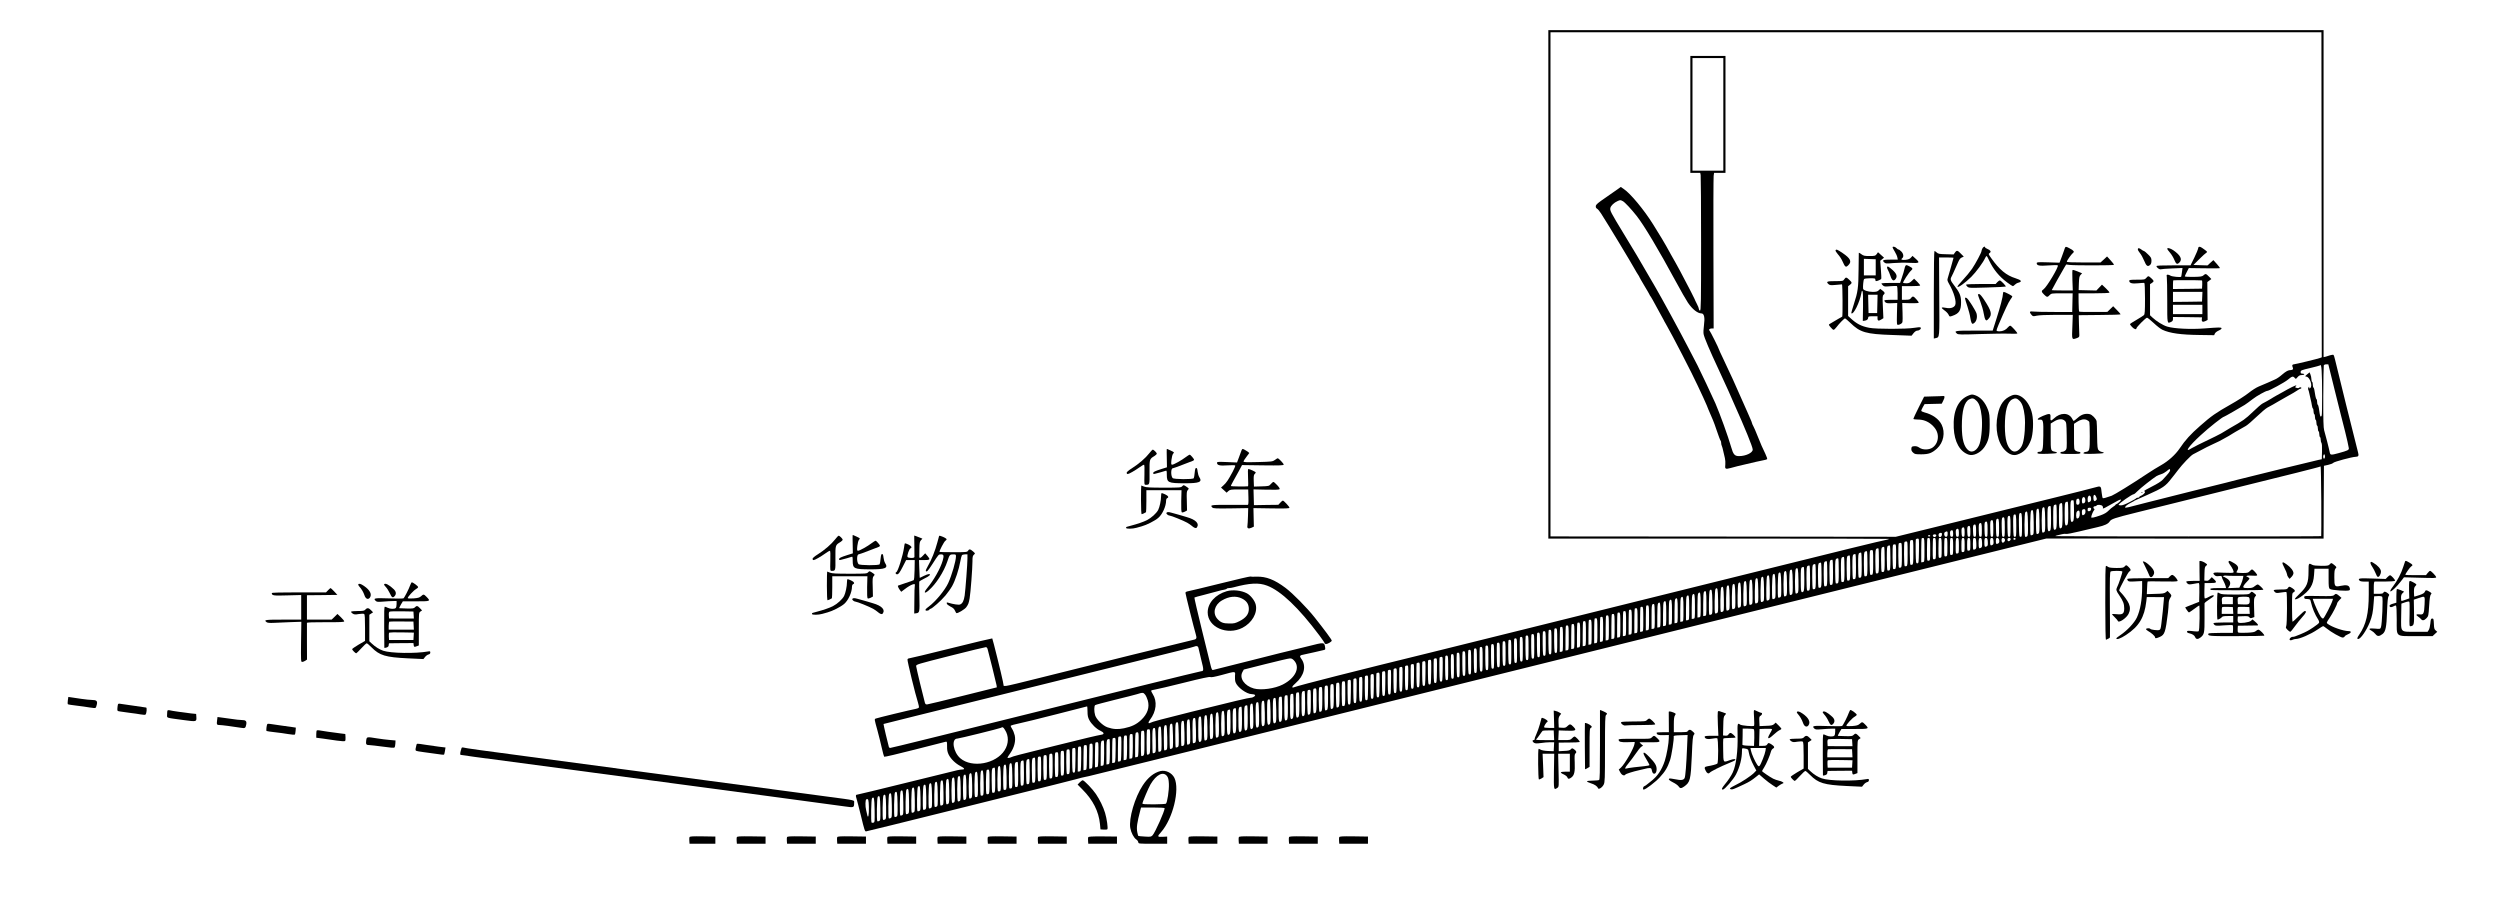 <?xml version="1.0" encoding="UTF-8" standalone="no"?>
<svg
   xmlns:dc="http://purl.org/dc/elements/1.1/"
   xmlns:cc="http://creativecommons.org/ns#"
   xmlns:rdf="http://www.w3.org/1999/02/22-rdf-syntax-ns#"
   xmlns:svg="http://www.w3.org/2000/svg"
   xmlns="http://www.w3.org/2000/svg"
   xmlns:sodipodi="http://sodipodi.sourceforge.net/DTD/sodipodi-0.dtd"
   xmlns:inkscape="http://www.inkscape.org/namespaces/inkscape"
   version="1.0"
   width="3486pt"
   height="1254pt"
   viewBox="0 0 3486 1254"
   preserveAspectRatio="xMidYMid meet"
   id="svg254"
   sodipodi:docname="507.svg"
   inkscape:version="0.92.4 5da689c313, 2019-01-14">
  <defs
     id="defs258" />
  <sodipodi:namedview
     pagecolor="#ffffff"
     bordercolor="#666666"
     borderopacity="1"
     objecttolerance="10"
     gridtolerance="10"
     guidetolerance="10"
     inkscape:pageopacity="0"
     inkscape:pageshadow="2"
     inkscape:window-width="1920"
     inkscape:window-height="1040"
     id="namedview256"
     showgrid="false"
     inkscape:zoom="0.10929432"
     inkscape:cx="2062.3846"
     inkscape:cy="1558.1686"
     inkscape:window-x="0"
     inkscape:window-y="0"
     inkscape:window-maximized="1"
     inkscape:current-layer="g252" />
  <g
     transform="translate(0,1254) scale(0.1,-0.1)"
     fill="#000000"
     stroke="none"
     id="g252">
    <path
       d="M21590 8575 l0 -3545 2372 0 c1304 0 2373 -2 2376 -4 2 -3 -9 -8 -24 -11 -99 -19 -613 -145 -1979 -485 -533 -133 -1168 -290 -1410 -350 -242 -60 -957 -238 -1590 -395 -632 -157 -1249 -310 -1370 -340 -1033 -253 -1848 -460 -1914 -486 -47 -19 -40 8 14 54 123 106 154 244 79 343 -28 37 -20 48 41 58 22 4 87 19 145 32 58 14 116 27 129 30 21 4 23 9 18 41 -12 69 -12 69 -232 13 -110 -28 -211 -52 -225 -55 -14 -2 -266 -65 -560 -140 -294 -75 -541 -137 -549 -138 -9 -1 -18 17 -27 53 -7 30 -63 257 -124 504 -61 247 -108 451 -105 454 2 3 62 20 132 37 71 18 155 41 188 50 33 10 75 20 93 22 18 3 35 9 38 14 3 5 17 9 31 9 14 0 42 4 62 10 229 61 353 68 469 24 192 -72 442 -309 730 -695 40 -53 72 -101 72 -107 0 -7 9 -12 19 -12 26 0 81 32 81 48 0 13 -103 152 -238 322 -107 135 -305 336 -406 412 -153 115 -272 161 -402 157 -46 -2 -86 -1 -89 2 -3 3 -191 -40 -418 -97 -226 -56 -429 -105 -449 -108 -26 -5 -38 -12 -38 -23 0 -17 119 -495 144 -577 18 -59 11 -71 -42 -80 -44 -8 -1566 -385 -2152 -533 -228 -58 -430 -106 -449 -107 l-35 -1 -12 65 c-16 84 -142 591 -148 598 -3 2 -261 -59 -573 -137 -312 -78 -576 -141 -586 -141 -10 0 -20 -7 -23 -15 -6 -14 112 -498 147 -604 9 -30 15 -60 12 -66 -2 -7 -21 -16 -41 -19 -63 -11 -546 -128 -562 -136 -18 -10 -19 -6 25 -165 19 -71 47 -182 61 -245 14 -63 29 -118 33 -122 4 -5 193 40 421 98 228 58 424 108 436 111 19 4 20 0 20 -64 -1 -52 5 -79 22 -115 31 -62 97 -126 166 -161 57 -29 65 -47 21 -47 -14 0 -44 -5 -67 -10 -24 -6 -344 -85 -712 -175 -367 -91 -674 -165 -682 -165 -21 0 -25 -15 -12 -51 6 -18 35 -130 64 -248 45 -189 54 -216 70 -214 11 1 555 135 1209 298 655 163 1289 321 1410 351 121 30 254 64 295 75 78 22 111 30 195 47 28 6 460 113 960 237 501 124 1135 282 1410 350 275 68 919 228 1430 355 512 127 1173 291 1470 365 297 74 923 229 1390 345 468 116 1138 283 1490 370 352 87 1005 249 1450 360 446 111 1062 264 1370 340 308 76 970 240 1470 365 l910 226 1932 -1 1933 0 2 507 3 508 59 13 c33 7 65 20 71 28 10 15 262 83 310 84 41 1 49 14 36 61 -29 108 -310 1240 -321 1294 -7 33 -17 63 -23 67 -5 3 -26 0 -46 -6 -20 -7 -48 -16 -63 -20 l-28 -6 0 2280 0 2280 -5405 0 -5405 0 0 -3545z m10782 1249 l3 -2266 -22 -9 c-31 -12 -350 -89 -367 -89 -21 0 -29 -16 -18 -37 13 -26 4 -43 -23 -43 -38 0 -66 -15 -125 -65 -30 -27 -73 -56 -95 -65 -22 -10 -69 -31 -105 -47 -36 -16 -92 -40 -125 -53 -34 -14 -95 -53 -141 -90 -45 -36 -157 -108 -250 -160 -208 -118 -266 -158 -426 -299 -132 -115 -207 -198 -284 -313 -60 -89 -159 -178 -262 -236 -47 -26 -133 -79 -191 -118 -211 -141 -457 -292 -496 -307 -81 -29 -115 -38 -124 -33 -4 3 -11 36 -15 73 -10 100 -10 100 -98 75 -40 -12 -291 -75 -558 -141 -267 -66 -874 -216 -1350 -333 l-865 -213 -2407 3 -2408 2 0 3515 0 3515 5375 0 5375 0 2 -2266z m176 -2696 c46 -183 87 -351 93 -373 11 -42 24 -95 40 -157 5 -21 13 -55 19 -75 22 -89 50 -210 52 -232 3 -26 -12 -34 -144 -70 -102 -28 -114 -27 -121 7 -3 15 -11 46 -16 70 -6 23 -16 61 -21 85 -17 65 -28 108 -42 157 -10 34 -13 148 -12 467 1 232 4 429 7 438 4 8 18 15 35 15 l28 0 82 -332z m-175 240 c9 -105 9 -601 1 -622 -10 -27 -22 -18 -28 24 -3 22 -9 58 -12 80 -3 22 -10 43 -15 46 -5 3 -9 20 -9 39 0 19 -4 36 -9 39 -5 3 -11 23 -15 43 -13 88 -19 113 -27 119 -5 3 -9 20 -9 39 0 19 -4 37 -10 40 -5 3 -10 21 -10 39 0 19 -6 47 -13 64 l-12 30 -34 -28 c-32 -28 -33 -28 -10 -32 48 -6 89 -129 54 -158 -12 -10 -15 -9 -15 6 -1 18 -1 18 -11 1 -5 -9 -7 -23 -3 -29 4 -7 11 -30 15 -53 5 -22 13 -60 19 -85 7 -25 14 -62 17 -83 3 -20 9 -40 14 -43 5 -3 9 -20 9 -39 0 -19 5 -37 10 -40 6 -3 10 -21 10 -40 0 -19 5 -37 10 -40 6 -3 10 -21 10 -40 0 -19 5 -37 10 -40 6 -3 10 -21 10 -40 0 -19 5 -37 10 -40 6 -3 10 -21 10 -40 0 -19 5 -37 10 -40 6 -3 10 -21 10 -39 0 -17 5 -37 10 -42 7 -7 10 -54 8 -120 l-3 -108 -45 -9 c-36 -7 -991 -240 -1132 -277 -21 -6 -56 -14 -78 -20 -22 -5 -57 -14 -77 -20 -21 -5 -229 -57 -463 -115 -234 -58 -519 -130 -635 -160 -288 -76 -304 -79 -312 -72 -9 9 33 44 77 65 19 9 37 18 40 21 3 4 16 11 30 17 57 26 123 55 163 73 218 97 252 120 337 231 19 25 37 47 40 50 3 3 25 32 50 65 61 81 176 201 209 219 123 65 179 94 196 103 11 6 52 25 90 43 76 35 91 42 141 71 19 10 51 28 72 40 20 12 42 25 47 29 6 4 27 17 48 29 39 22 76 43 144 82 22 13 90 71 150 129 60 58 127 114 149 126 21 11 56 31 77 42 20 12 53 31 72 42 19 11 51 29 70 40 19 11 51 29 70 40 19 11 52 30 73 41 20 12 49 30 64 40 14 11 31 19 37 19 6 0 11 5 11 10 0 12 -23 13 -35 1 -6 -5 -20 -5 -35 1 -20 7 -22 11 -10 18 8 5 12 12 8 15 -6 6 -91 -36 -193 -95 -22 -13 -58 -33 -80 -44 -22 -12 -42 -23 -45 -26 -3 -3 -16 -11 -29 -18 -13 -8 -40 -23 -60 -35 -20 -11 -48 -27 -63 -34 -16 -8 -76 -60 -134 -116 -106 -102 -135 -122 -320 -227 -19 -11 -47 -28 -61 -37 -38 -25 -82 -49 -143 -79 -211 -101 -308 -150 -330 -164 -111 -73 -42 27 125 180 119 110 309 260 328 260 6 0 221 123 287 164 25 16 74 52 110 80 54 43 184 116 207 116 23 0 238 117 283 154 61 51 73 54 97 27 15 -19 17 -18 40 10 19 22 34 29 59 29 19 0 34 5 34 10 0 6 -11 10 -25 10 -18 0 -25 5 -25 19 0 27 5 29 142 61 66 16 123 31 126 34 14 15 20 0 25 -76z m47 -1193 c0 -28 -15 -41 -23 -21 -8 19 3 57 14 50 5 -3 9 -16 9 -29z m-53 -1111 c-5 -6 -3699 -5 -3705 0 -2 3 9 8 24 11 16 3 46 10 67 16 21 6 46 7 57 4 11 -3 92 12 182 34 90 22 206 50 258 61 97 22 146 45 167 78 20 34 66 49 376 126 1068 265 1957 486 2236 555 178 45 327 83 330 87 3 3 7 -214 9 -482 1 -268 1 -489 -1 -490z m-2107 919 c0 -17 -23 -46 -104 -133 -20 -22 -78 -59 -151 -95 -65 -32 -113 -61 -107 -63 7 -2 12 -8 12 -14 0 -14 -37 -46 -61 -53 -11 -4 -19 -11 -19 -16 0 -5 -9 -9 -19 -9 -11 0 -21 -3 -23 -7 -1 -5 -44 -29 -94 -55 -61 -31 -102 -47 -123 -45 -17 1 -31 4 -31 6 0 18 189 151 216 151 5 0 30 21 54 46 42 42 203 169 260 205 14 8 43 20 65 27 22 6 56 25 75 41 41 35 50 38 50 14z m-1030 -374 c11 -26 11 -33 -3 -46 -22 -22 -37 -8 -37 38 0 48 22 53 40 8z m-72 -18 c2 -23 -2 -37 -15 -46 -25 -18 -33 -10 -33 35 0 58 43 68 48 11z m-80 -21 c3 -32 -9 -50 -35 -50 -8 0 -13 14 -13 39 0 60 43 69 48 11z m-80 -22 c3 -35 -16 -56 -39 -42 -14 8 -11 72 4 77 23 10 32 1 35 -35z m554 -9 c-17 -16 -36 -29 -41 -29 -6 0 -11 -4 -11 -8 0 -4 -14 -16 -31 -26 -17 -10 -48 -36 -68 -57 -25 -26 -58 -46 -111 -65 -88 -31 -130 -40 -130 -27 0 20 23 78 37 95 10 11 11 18 4 23 -18 11 -12 35 8 35 11 0 23 5 26 10 11 18 73 12 84 -9 6 -10 7 -21 4 -25 -3 -3 -2 -6 3 -6 10 0 33 12 99 50 108 62 140 78 149 73 4 -3 -5 -19 -22 -34z m-632 -118 c0 -109 -3 -141 -15 -151 -29 -24 -35 0 -35 145 0 129 2 144 18 148 9 2 20 2 25 0 4 -2 7 -66 7 -142z m-80 -35 c0 -122 -3 -156 -15 -166 -29 -24 -35 0 -35 155 0 136 2 155 17 164 10 5 21 7 25 5 5 -3 8 -74 8 -158z m-80 -30 c0 -131 -3 -166 -15 -176 -30 -25 -35 0 -35 165 0 145 2 165 17 174 10 5 21 7 25 5 5 -3 8 -79 8 -168z m-80 -20 c0 -131 -3 -166 -15 -176 -30 -25 -35 0 -35 165 0 145 2 165 17 174 10 5 21 7 25 5 5 -3 8 -79 8 -168z m-80 -20 c0 -131 -3 -166 -15 -176 -30 -25 -35 0 -35 165 0 145 2 165 17 174 10 5 21 7 25 5 5 -3 8 -79 8 -168z m-82 -18 c2 -136 0 -167 -12 -177 -8 -7 -20 -10 -26 -6 -15 9 -14 327 2 343 28 28 33 3 36 -160z m640 140 c-2 -15 -11 -24 -25 -26 -19 -3 -23 1 -23 22 0 21 5 26 26 26 21 0 25 -4 22 -22z m-720 -160 c2 -136 0 -167 -12 -177 -8 -7 -20 -10 -26 -6 -15 9 -14 327 2 343 28 28 33 3 36 -160z m642 129 c0 -21 -7 -36 -19 -44 -24 -15 -31 -8 -31 32 0 36 6 45 32 45 14 0 18 -8 18 -33z m-722 -150 c2 -154 1 -167 -16 -176 -11 -6 -22 -7 -26 -4 -12 12 -7 328 6 341 28 28 33 3 36 -161z m642 120 c0 -43 -13 -67 -37 -67 -17 0 -18 81 -1 98 24 24 38 13 38 -31z m-722 -139 c2 -136 0 -167 -12 -177 -8 -7 -20 -10 -26 -6 -15 9 -14 327 2 343 28 28 33 3 36 -160z m-83 -19 c0 -157 -1 -164 -20 -164 -19 0 -20 8 -23 159 -2 121 1 161 10 168 29 18 33 -1 33 -163z m-80 -10 c0 -147 -1 -154 -20 -154 -19 0 -20 8 -23 149 -2 113 1 151 10 158 29 18 33 -1 33 -153z m-80 -10 c0 -137 -1 -144 -20 -144 -19 0 -20 8 -23 139 -2 105 1 141 10 148 29 18 33 -1 33 -143z m-80 -10 c0 -127 -1 -134 -20 -134 -19 0 -20 8 -23 129 -2 97 1 131 10 138 28 17 33 -1 33 -133z m-80 -10 c0 -117 -1 -124 -20 -124 -19 0 -20 8 -23 119 -2 89 1 121 10 128 28 17 33 -1 33 -123z m-80 -10 c0 -107 -1 -114 -20 -114 -19 0 -20 8 -23 109 -2 81 1 112 10 118 28 17 33 -1 33 -113z m-80 -10 c0 -97 -1 -104 -20 -104 -18 0 -20 8 -23 99 -2 73 1 102 10 108 27 17 33 -1 33 -103z m-80 -10 c0 -87 -1 -94 -20 -94 -18 0 -20 8 -23 89 -2 65 1 92 10 97 27 18 33 1 33 -92z m-80 -10 c0 -77 -2 -84 -20 -84 -18 0 -20 8 -23 79 -2 57 1 82 10 87 26 17 33 1 33 -82z m-80 -10 c0 -67 -2 -74 -20 -74 -18 0 -20 8 -23 69 -2 49 1 72 10 77 26 17 33 1 33 -72z m-80 -10 c0 -57 -2 -64 -20 -64 -17 0 -20 8 -23 59 -2 41 1 62 10 67 25 16 33 2 33 -62z m-80 -10 c0 -47 -2 -54 -20 -54 -17 0 -20 8 -23 49 -2 32 1 52 10 57 24 16 33 2 33 -52z m-80 -10 c0 -37 -3 -44 -20 -44 -16 0 -21 8 -23 39 -2 24 2 42 10 47 23 15 33 3 33 -42z m-77 -6 c-2 -30 -7 -38 -23 -38 -24 0 -35 53 -13 66 28 18 39 10 36 -28z m-80 -10 c-3 -31 -34 -44 -44 -19 -9 24 3 46 26 46 17 0 21 -5 18 -27z m-78 -8 c0 -9 -7 -18 -16 -22 -18 -7 -39 11 -30 26 11 17 46 13 46 -4z m-85 -5 c3 -5 -3 -10 -15 -10 -12 0 -18 5 -15 10 3 6 10 10 15 10 5 0 12 -4 15 -10z m-80 -200 c0 -163 0 -165 -22 -168 l-23 -3 0 164 c0 90 3 167 7 171 4 4 14 5 23 4 13 -3 15 -27 15 -168z m80 10 c0 -153 0 -155 -22 -158 -23 -3 -23 -3 -23 151 0 84 3 157 7 161 4 4 14 5 23 4 13 -3 15 -26 15 -158z m80 10 c0 -143 0 -145 -22 -148 -23 -3 -23 -3 -23 141 0 79 3 147 7 151 4 4 14 5 23 4 13 -3 15 -25 15 -148z m80 10 c0 -132 0 -135 -22 -138 -23 -3 -23 -3 -23 131 0 73 3 137 7 141 4 4 14 5 23 4 13 -3 15 -24 15 -138z m80 10 c0 -122 -1 -125 -22 -128 -23 -3 -23 -2 -23 121 0 68 3 127 7 131 4 4 14 5 23 4 13 -3 15 -23 15 -128z m80 10 c0 -112 -1 -115 -22 -118 -23 -3 -23 -2 -23 111 0 62 3 117 7 121 4 4 14 5 23 4 12 -3 15 -22 15 -118z m80 10 c0 -101 -1 -105 -22 -108 -23 -3 -23 -2 -23 101 0 107 3 120 30 115 12 -3 15 -21 15 -108z m80 10 c0 -91 -1 -95 -22 -98 -22 -3 -23 -1 -23 91 0 97 4 110 30 105 12 -3 15 -20 15 -98z m80 10 c0 -81 -1 -85 -22 -88 -22 -3 -23 -1 -23 81 0 87 4 100 30 95 12 -3 15 -19 15 -88z m83 13 c2 -62 0 -73 -16 -82 -11 -6 -22 -7 -26 -4 -8 9 -8 148 1 157 4 4 14 5 23 4 11 -3 16 -20 18 -75z m80 10 c2 -52 0 -63 -16 -72 -27 -15 -32 -6 -32 64 0 66 5 77 30 73 11 -2 16 -19 18 -65z m80 10 c2 -43 0 -54 -16 -62 -27 -14 -32 -5 -32 54 0 56 5 67 30 63 11 -2 16 -18 18 -55z m80 10 c2 -33 -1 -44 -16 -52 -26 -14 -32 -5 -32 44 0 46 6 57 30 53 10 -2 16 -17 18 -45z m80 10 c2 -23 -2 -34 -16 -42 -11 -6 -22 -7 -26 -4 -8 9 -8 68 1 77 16 16 38 -1 41 -31z m80 11 c3 -23 -21 -49 -38 -39 -11 7 -14 48 -3 59 13 13 38 1 41 -20z m78 15 c10 -17 -23 -46 -37 -32 -7 7 -9 19 -6 27 7 18 33 21 43 5z m69 2 c7 -12 -12 -24 -25 -16 -11 7 -4 25 10 25 5 0 11 -4 15 -9z m-1347 -173 c-3 -165 -4 -173 -23 -173 -19 0 -20 8 -23 160 -1 87 0 165 2 172 3 7 15 13 26 13 20 0 20 -4 18 -172z m-78 -17 c0 -145 -2 -170 -16 -175 -9 -3 -20 -4 -25 0 -10 6 -13 327 -2 337 3 4 15 7 25 7 17 0 18 -12 18 -169z m-80 -20 c0 -145 -2 -170 -16 -175 -9 -3 -20 -4 -25 0 -10 6 -13 327 -2 337 3 4 15 7 25 7 17 0 18 -12 18 -169z m-80 -20 c0 -145 -2 -170 -16 -175 -9 -3 -20 -4 -25 0 -10 6 -13 327 -2 337 3 4 15 7 25 7 17 0 18 -12 18 -169z m-80 -20 c0 -145 -2 -170 -16 -175 -9 -3 -20 -4 -25 0 -10 6 -13 327 -2 337 3 4 15 7 25 7 17 0 18 -12 18 -169z m-80 -21 c0 -144 -2 -169 -16 -174 -9 -3 -20 -4 -25 0 -5 3 -9 79 -9 169 0 145 2 165 17 174 10 5 21 7 25 5 5 -3 8 -81 8 -174z m-80 -20 c0 -144 -2 -169 -16 -174 -9 -3 -20 -4 -25 0 -5 3 -9 79 -9 169 0 145 2 165 17 174 10 5 21 7 25 5 5 -3 8 -81 8 -174z m-80 -20 c0 -144 -2 -169 -16 -174 -9 -3 -20 -4 -25 0 -5 3 -9 79 -9 169 0 145 2 165 17 174 10 5 21 7 25 5 5 -3 8 -81 8 -174z m-80 -19 c0 -145 -2 -170 -16 -175 -9 -3 -20 -4 -25 0 -10 6 -13 327 -2 337 3 4 15 7 25 7 17 0 18 -12 18 -169z m-80 -21 c0 -144 -2 -169 -16 -174 -9 -3 -20 -4 -25 0 -5 3 -9 79 -9 169 0 145 2 165 17 174 10 5 21 7 25 5 5 -3 8 -81 8 -174z m-80 -20 c0 -144 -2 -169 -16 -174 -9 -3 -20 -4 -25 0 -5 3 -9 79 -9 169 0 145 2 165 17 174 10 5 21 7 25 5 5 -3 8 -81 8 -174z m-80 -20 c0 -144 -2 -169 -16 -174 -9 -3 -20 -4 -25 0 -5 3 -9 79 -9 169 0 145 2 165 17 174 10 5 21 7 25 5 5 -3 8 -81 8 -174z m-80 -20 c0 -144 -2 -169 -16 -174 -9 -3 -20 -4 -25 0 -5 3 -9 79 -9 169 0 145 2 165 17 174 10 5 21 7 25 5 5 -3 8 -81 8 -174z m-80 -20 c0 -144 -2 -169 -16 -174 -9 -3 -20 -4 -25 0 -5 3 -9 79 -9 169 0 145 2 165 17 174 10 5 21 7 25 5 5 -3 8 -81 8 -174z m-80 -20 c0 -144 -2 -169 -16 -174 -9 -3 -20 -4 -25 0 -5 3 -9 79 -9 169 0 145 2 165 17 174 10 5 21 7 25 5 5 -3 8 -81 8 -174z m-80 -20 c0 -144 -2 -169 -16 -174 -9 -3 -20 -4 -25 0 -5 3 -9 79 -9 169 0 145 2 165 17 174 10 5 21 7 25 5 5 -3 8 -81 8 -174z m-80 -20 c0 -144 -2 -169 -16 -174 -9 -3 -20 -4 -25 0 -5 3 -9 79 -9 169 0 145 2 165 17 174 10 5 21 7 25 5 5 -3 8 -81 8 -174z m-80 -20 c0 -144 -2 -169 -16 -174 -9 -3 -20 -4 -25 0 -5 3 -9 79 -9 169 0 145 2 165 17 174 10 5 21 7 25 5 5 -3 8 -81 8 -174z m-80 -20 c0 -144 -2 -169 -16 -174 -9 -3 -20 -4 -25 0 -5 3 -9 79 -9 169 0 145 2 165 17 174 10 5 21 7 25 5 5 -3 8 -81 8 -174z m-80 -20 c0 -144 -2 -169 -16 -174 -9 -3 -20 -4 -25 0 -5 3 -9 79 -9 169 0 145 2 165 17 174 10 5 21 7 25 5 5 -3 8 -81 8 -174z m-80 -14 c0 -131 -3 -166 -15 -176 -30 -25 -35 0 -35 165 0 145 2 165 17 174 10 5 21 7 25 5 5 -3 8 -79 8 -168z m-82 -18 c2 -136 0 -167 -12 -177 -8 -7 -20 -10 -26 -6 -15 9 -14 327 2 343 28 28 33 3 36 -160z m-80 -20 c2 -136 0 -167 -12 -177 -8 -7 -20 -10 -26 -6 -15 9 -14 327 2 343 28 28 33 3 36 -160z m-80 -20 c2 -136 0 -167 -12 -177 -8 -7 -20 -10 -26 -6 -15 9 -14 327 2 343 28 28 33 3 36 -160z m-80 -21 c2 -154 1 -167 -16 -176 -11 -6 -22 -7 -26 -4 -12 12 -7 328 6 341 28 28 33 3 36 -161z m-80 -20 c2 -154 1 -167 -16 -176 -11 -6 -22 -7 -26 -4 -12 12 -7 328 6 341 28 28 33 3 36 -161z m-80 -20 c2 -154 1 -167 -16 -176 -11 -6 -22 -7 -26 -4 -12 12 -7 328 6 341 28 28 33 3 36 -161z m-80 -20 c2 -154 1 -167 -16 -176 -11 -6 -22 -7 -26 -4 -12 12 -7 328 6 341 28 28 33 3 36 -161z m-80 -20 c2 -154 1 -167 -16 -176 -11 -6 -22 -7 -26 -4 -12 12 -7 328 6 341 28 28 33 3 36 -161z m-80 -20 c2 -154 1 -167 -16 -176 -11 -6 -22 -7 -26 -4 -12 12 -7 328 6 341 28 28 33 3 36 -161z m-80 -20 c2 -154 1 -167 -16 -176 -11 -6 -22 -7 -26 -4 -12 12 -7 328 6 341 28 28 33 3 36 -161z m-80 -20 c2 -154 1 -167 -16 -176 -11 -6 -22 -7 -26 -4 -12 12 -7 328 6 341 28 28 33 3 36 -161z m-80 -20 c2 -154 1 -167 -16 -176 -11 -6 -22 -7 -26 -4 -12 12 -7 328 6 341 28 28 33 3 36 -161z m-80 -20 c2 -154 1 -167 -16 -176 -11 -6 -22 -7 -26 -4 -12 12 -7 328 6 341 28 28 33 3 36 -161z m-80 -20 c2 -154 1 -167 -16 -176 -11 -6 -22 -7 -26 -4 -12 12 -7 328 6 341 28 28 33 3 36 -161z m-80 -20 c2 -154 1 -167 -16 -176 -11 -6 -22 -7 -26 -4 -12 12 -7 328 6 341 28 28 33 3 36 -161z m-80 -20 c2 -154 1 -167 -16 -176 -11 -6 -22 -7 -26 -4 -12 12 -7 328 6 341 28 28 33 3 36 -161z m-83 -23 c0 -168 0 -169 -22 -172 l-23 -3 0 163 c0 115 4 168 12 176 28 28 33 4 33 -164z m-80 -20 c0 -168 0 -169 -22 -172 l-23 -3 0 163 c0 115 4 168 12 176 28 28 33 4 33 -164z m-80 -20 c0 -168 0 -169 -22 -172 l-23 -3 0 163 c0 115 4 168 12 176 28 28 33 4 33 -164z m-80 -20 c0 -168 0 -169 -22 -172 l-23 -3 0 163 c0 115 4 168 12 176 28 28 33 4 33 -164z m-80 -20 c0 -168 0 -169 -22 -172 l-23 -3 0 163 c0 115 4 168 12 176 28 28 33 4 33 -164z m-80 -20 c0 -168 0 -169 -22 -172 l-23 -3 0 163 c0 115 4 168 12 176 28 28 33 4 33 -164z m-80 -20 c0 -168 0 -169 -22 -172 l-23 -3 0 163 c0 115 4 168 12 176 28 28 33 4 33 -164z m-80 -20 c0 -168 0 -169 -22 -172 l-23 -3 0 163 c0 115 4 168 12 176 28 28 33 4 33 -164z m-80 -20 c0 -168 0 -169 -22 -172 l-23 -3 0 163 c0 115 4 168 12 176 28 28 33 4 33 -164z m-80 -20 c0 -168 0 -169 -22 -172 l-23 -3 0 169 c0 170 3 186 35 178 6 -2 10 -67 10 -172z m-80 -19 c0 -169 0 -170 -22 -173 l-23 -3 0 169 c0 93 3 172 7 176 4 4 14 5 23 4 13 -3 15 -28 15 -173z m-80 -20 c0 -169 0 -170 -22 -173 l-23 -3 0 169 c0 93 3 172 7 176 4 4 14 5 23 4 13 -3 15 -28 15 -173z m-80 -20 c0 -169 0 -170 -22 -173 l-23 -3 0 169 c0 93 3 172 7 176 4 4 14 5 23 4 13 -3 15 -28 15 -173z m-80 -20 c0 -169 0 -170 -22 -173 l-23 -3 0 169 c0 93 3 172 7 176 4 4 14 5 23 4 13 -3 15 -28 15 -173z m-80 -20 c0 -169 0 -170 -22 -173 l-23 -3 0 169 c0 93 3 172 7 176 4 4 14 5 23 4 13 -3 15 -28 15 -173z m-80 -20 c0 -169 0 -170 -22 -173 l-23 -3 0 169 c0 93 3 172 7 176 4 4 14 5 23 4 13 -3 15 -28 15 -173z m-80 -20 c0 -169 0 -170 -22 -173 l-23 -3 0 169 c0 93 3 172 7 176 4 4 14 5 23 4 13 -3 15 -28 15 -173z m-80 -20 c0 -169 0 -170 -22 -173 l-23 -3 0 169 c0 93 3 172 7 176 4 4 14 5 23 4 13 -3 15 -28 15 -173z m-80 -20 c0 -169 0 -170 -22 -173 l-23 -3 0 169 c0 93 3 172 7 176 4 4 14 5 23 4 13 -3 15 -28 15 -173z m-80 -20 c0 -169 0 -170 -22 -173 l-23 -3 0 169 c0 93 3 172 7 176 4 4 14 5 23 4 13 -3 15 -28 15 -173z m-80 -20 c0 -169 0 -170 -22 -173 l-23 -3 0 169 c0 93 3 172 7 176 4 4 14 5 23 4 13 -3 15 -28 15 -173z m-80 -20 c0 -169 0 -170 -22 -173 l-23 -3 0 169 c0 93 3 172 7 176 4 4 14 5 23 4 13 -3 15 -28 15 -173z m-80 -20 c0 -169 0 -170 -22 -173 l-23 -3 0 169 c0 93 3 172 7 176 4 4 14 5 23 4 13 -3 15 -28 15 -173z m-80 -20 c0 -169 0 -170 -22 -173 l-23 -3 0 169 c0 93 3 172 7 176 4 4 14 5 23 4 13 -3 15 -28 15 -173z m-80 -20 c0 -169 0 -170 -22 -173 l-23 -3 0 169 c0 93 3 172 7 176 4 4 14 5 23 4 13 -3 15 -28 15 -173z m-80 -20 c0 -169 0 -170 -22 -173 l-23 -3 0 169 c0 93 3 172 7 176 4 4 14 5 23 4 13 -3 15 -28 15 -173z m-80 -20 c0 -163 -1 -170 -20 -170 -19 0 -20 8 -23 160 -1 87 0 165 3 173 3 7 13 12 22 10 16 -3 18 -19 18 -173z m-80 -20 c0 -163 -1 -170 -20 -170 -19 0 -20 8 -23 160 -1 87 0 165 3 173 3 7 13 12 22 10 16 -3 18 -19 18 -173z m-80 -20 c0 -163 -1 -170 -20 -170 -19 0 -20 8 -23 160 -1 87 0 165 3 173 3 7 13 12 22 10 16 -3 18 -19 18 -173z m-80 -20 c0 -163 -1 -170 -20 -170 -19 0 -20 8 -23 160 -1 87 0 165 3 173 3 7 13 12 22 10 16 -3 18 -19 18 -173z m-80 -20 c0 -163 -1 -170 -20 -170 -19 0 -20 8 -23 160 -1 87 0 165 3 173 3 7 13 12 22 10 16 -3 18 -19 18 -173z m-80 -20 c0 -163 -1 -170 -20 -170 -19 0 -20 8 -23 160 -1 87 0 165 3 173 3 7 13 12 22 10 16 -3 18 -19 18 -173z m-80 -20 c0 -163 -1 -170 -20 -170 -19 0 -20 8 -23 160 -1 87 0 165 3 173 3 7 13 12 22 10 16 -3 18 -19 18 -173z m-80 -20 c0 -163 -1 -170 -20 -170 -19 0 -20 8 -23 160 -1 87 0 165 3 173 3 7 13 12 22 10 16 -3 18 -19 18 -173z m-80 -20 c0 -163 -1 -170 -20 -170 -19 0 -20 8 -23 160 -1 87 0 165 3 173 3 7 13 12 22 10 16 -3 18 -19 18 -173z m-80 -20 c0 -163 -1 -170 -20 -170 -19 0 -20 8 -23 160 -1 87 0 165 3 173 3 7 13 12 22 10 16 -3 18 -19 18 -173z m-80 -20 c0 -163 -1 -170 -20 -170 -19 0 -20 8 -23 160 -1 87 0 165 3 173 3 7 13 12 22 10 16 -3 18 -19 18 -173z m-80 -20 c0 -163 -1 -170 -20 -170 -19 0 -20 8 -23 160 -1 87 0 165 3 173 3 7 13 12 22 10 16 -3 18 -19 18 -173z m-80 -20 c0 -163 -1 -170 -20 -170 -19 0 -20 8 -23 160 -1 87 0 165 3 173 3 7 13 12 22 10 16 -3 18 -19 18 -173z m-4040 128 c4 -21 21 -95 39 -165 33 -127 33 -148 -2 -148 -8 0 -377 -90 -821 -200 -2859 -711 -3501 -870 -3517 -870 -8 0 -16 6 -18 12 -15 51 -78 320 -75 322 4 2 299 76 2724 676 1477 366 1577 391 1599 400 47 19 65 12 71 -27z m-2943 -3 c16 -54 120 -477 125 -505 l4 -30 -473 -118 c-260 -65 -484 -119 -498 -120 -18 -2 -26 4 -32 23 -22 77 -121 489 -122 510 -1 24 6 26 479 146 264 67 487 121 495 120 8 -1 18 -12 22 -26z m6903 -145 c0 -163 -1 -170 -20 -170 -19 0 -20 8 -23 160 -1 87 0 165 3 173 3 7 13 12 22 10 16 -3 18 -19 18 -173z m-80 -20 c0 -163 -1 -170 -20 -170 -19 0 -20 8 -23 160 -1 87 0 165 3 173 3 7 13 12 22 10 16 -3 18 -19 18 -173z m-80 -20 c0 -163 -1 -170 -20 -170 -19 0 -20 8 -23 160 -1 87 0 165 3 173 3 7 13 12 22 10 16 -3 18 -19 18 -173z m-80 -20 c0 -163 -1 -170 -20 -170 -19 0 -20 8 -23 160 -1 87 0 165 3 173 3 7 13 12 22 10 16 -3 18 -19 18 -173z m-80 -20 c0 -163 -1 -170 -20 -170 -19 0 -20 8 -23 160 -1 87 0 165 3 173 3 7 13 12 22 10 16 -3 18 -19 18 -173z m-80 -20 c0 -163 -1 -170 -20 -170 -19 0 -20 8 -23 160 -1 87 0 165 3 173 3 7 13 12 22 10 16 -3 18 -19 18 -173z m-80 -20 c0 -163 -1 -170 -20 -170 -19 0 -20 8 -23 160 -1 87 0 165 3 173 3 7 13 12 22 10 16 -3 18 -19 18 -173z m-77 -17 c-3 -165 -4 -173 -23 -173 -19 0 -20 8 -23 160 -1 87 0 165 2 172 3 7 15 13 26 13 20 0 20 -4 18 -172z m-2074 123 c92 -96 24 -245 -156 -337 -112 -57 -302 -83 -403 -55 -131 37 -206 144 -159 230 l19 34 305 77 c168 42 319 78 336 78 22 2 38 -6 58 -27z m1994 -143 c-3 -165 -4 -173 -23 -173 -19 0 -20 8 -23 160 -1 87 0 165 2 172 3 7 15 13 26 13 20 0 20 -4 18 -172z m-80 -20 c-3 -165 -4 -173 -23 -173 -19 0 -20 8 -23 160 -1 87 0 165 2 172 3 7 15 13 26 13 20 0 20 -4 18 -172z m-80 -20 c-3 -165 -4 -173 -23 -173 -19 0 -20 8 -23 160 -1 87 0 165 2 172 3 7 15 13 26 13 20 0 20 -4 18 -172z m-80 -20 c-3 -165 -4 -173 -23 -173 -19 0 -20 8 -23 160 -1 87 0 165 2 172 3 7 15 13 26 13 20 0 20 -4 18 -172z m-80 -20 c-3 -165 -4 -173 -23 -173 -19 0 -20 8 -23 160 -1 87 0 165 2 172 3 7 15 13 26 13 20 0 20 -4 18 -172z m-80 -20 c-3 -165 -4 -173 -23 -173 -19 0 -20 8 -23 160 -1 87 0 165 2 172 3 7 15 13 26 13 20 0 20 -4 18 -172z m-80 -20 c-3 -165 -4 -173 -23 -173 -19 0 -20 8 -23 160 -1 87 0 165 2 172 3 7 15 13 26 13 20 0 20 -4 18 -172z m-80 -20 c-3 -165 -4 -173 -23 -173 -19 0 -20 8 -23 160 -1 87 0 165 2 172 3 7 15 13 26 13 20 0 20 -4 18 -172z m-80 -20 c-3 -165 -4 -173 -23 -173 -19 0 -20 8 -23 160 -1 87 0 165 2 172 3 7 15 13 26 13 20 0 20 -4 18 -172z m-80 -20 c-3 -165 -4 -173 -23 -173 -19 0 -20 8 -23 160 -1 87 0 165 2 172 3 7 15 13 26 13 20 0 20 -4 18 -172z m-2096 108 c-2 -30 1 -69 7 -88 23 -71 155 -168 228 -168 15 0 34 -4 42 -9 17 -11 -23 -41 -57 -41 -27 0 -251 -53 -827 -196 -424 -106 -546 -138 -577 -155 -28 -14 -29 6 -2 42 90 118 105 259 38 362 -14 21 -22 41 -20 46 3 5 27 11 53 15 27 4 207 46 402 95 251 63 359 86 370 79 11 -6 60 3 161 30 196 54 188 54 182 -12z m2016 -128 c-3 -165 -4 -173 -23 -173 -19 0 -20 8 -23 160 -1 87 0 165 2 172 3 7 15 13 26 13 20 0 20 -4 18 -172z m-80 -20 c-3 -165 -4 -173 -23 -173 -19 0 -20 8 -23 160 -1 87 0 165 2 172 3 7 15 13 26 13 20 0 20 -4 18 -172z m-80 -20 c-3 -165 -4 -173 -23 -173 -19 0 -20 8 -23 160 -1 87 0 165 2 172 3 7 15 13 26 13 20 0 20 -4 18 -172z m-80 -20 c-3 -165 -4 -173 -23 -173 -19 0 -20 8 -23 160 -1 87 0 165 2 172 3 7 15 13 26 13 20 0 20 -4 18 -172z m-80 -20 c-3 -165 -4 -173 -23 -173 -19 0 -20 8 -23 160 -1 87 0 165 2 172 3 7 15 13 26 13 20 0 20 -4 18 -172z m-80 -20 c-3 -165 -4 -173 -23 -173 -19 0 -20 8 -23 160 -1 87 0 165 2 172 3 7 15 13 26 13 20 0 20 -4 18 -172z m-78 -17 c0 -145 -2 -170 -16 -175 -9 -3 -20 -4 -25 0 -10 6 -13 327 -2 337 3 4 15 7 25 7 17 0 18 -12 18 -169z m-80 -15 c0 -131 -3 -166 -15 -176 -8 -6 -19 -9 -25 -5 -11 7 -15 327 -3 338 3 4 15 7 25 7 17 0 18 -12 18 -164z m-80 -20 c0 -131 -3 -166 -15 -176 -8 -6 -19 -9 -25 -5 -11 7 -15 327 -3 338 3 4 15 7 25 7 17 0 18 -12 18 -164z m-80 -20 c0 -131 -3 -166 -15 -176 -8 -6 -19 -9 -25 -5 -11 7 -15 327 -3 338 3 4 15 7 25 7 17 0 18 -12 18 -164z m-80 -20 c0 -131 -3 -166 -15 -176 -8 -6 -19 -9 -25 -5 -11 7 -15 327 -3 338 3 4 15 7 25 7 17 0 18 -12 18 -164z m-80 -20 c0 -131 -3 -166 -15 -176 -8 -6 -19 -9 -25 -5 -11 7 -15 327 -3 338 3 4 15 7 25 7 17 0 18 -12 18 -164z m-80 -20 c0 -131 -3 -166 -15 -176 -8 -6 -19 -9 -25 -5 -11 7 -15 327 -3 338 3 4 15 7 25 7 17 0 18 -12 18 -164z m-80 -20 c0 -131 -3 -166 -15 -176 -30 -25 -35 0 -35 165 0 145 2 165 17 174 10 5 21 7 25 5 5 -3 8 -79 8 -168z m-80 -20 c0 -131 -3 -166 -15 -176 -30 -25 -35 0 -35 170 0 152 2 169 18 173 9 2 20 2 25 0 4 -2 7 -78 7 -167z m-2151 137 c12 -14 28 -50 37 -80 28 -97 -3 -189 -92 -273 -64 -61 -132 -94 -239 -116 -87 -18 -151 -14 -230 13 -65 22 -156 111 -173 169 -16 54 -15 129 1 141 6 5 127 37 267 72 140 34 282 70 315 80 81 26 90 25 114 -6z m2071 -157 c0 -131 -3 -166 -15 -176 -30 -25 -35 0 -35 170 0 152 2 169 18 173 9 2 20 2 25 0 4 -2 7 -78 7 -167z m-80 -20 c0 -131 -3 -166 -15 -176 -30 -25 -35 0 -35 170 0 152 2 169 18 173 9 2 20 2 25 0 4 -2 7 -78 7 -167z m-80 -20 c0 -131 -3 -166 -15 -176 -30 -25 -35 0 -35 170 0 152 2 169 18 173 9 2 20 2 25 0 4 -2 7 -78 7 -167z m-82 -18 c2 -136 0 -167 -12 -177 -31 -26 -36 -1 -36 169 0 168 3 184 35 176 6 -2 11 -68 13 -168z m-80 -20 c2 -136 0 -167 -12 -177 -31 -26 -36 -1 -36 169 0 168 3 184 35 176 6 -2 11 -68 13 -168z m-80 -20 c2 -136 0 -167 -12 -177 -31 -26 -36 -1 -36 169 0 168 3 184 35 176 6 -2 11 -68 13 -168z m-80 -20 c2 -136 0 -167 -12 -177 -31 -26 -36 -1 -36 169 0 168 3 184 35 176 6 -2 11 -68 13 -168z m-80 -20 c2 -136 0 -167 -12 -177 -31 -26 -36 -1 -36 169 0 168 3 184 35 176 6 -2 11 -68 13 -168z m-78 -22 c0 -131 -3 -166 -15 -176 -30 -25 -35 0 -35 165 0 145 2 165 17 174 10 5 21 7 25 5 5 -3 8 -79 8 -168z m-2234 82 c0 -56 6 -83 23 -116 30 -59 102 -129 157 -153 47 -21 58 -46 22 -53 -94 -18 -205 -44 -663 -158 -527 -131 -576 -144 -607 -159 -20 -10 -48 -12 -48 -4 0 4 18 32 40 63 55 78 78 172 61 247 -7 30 -23 71 -37 91 -14 20 -22 40 -17 45 4 4 53 17 108 29 55 11 291 69 525 129 234 60 427 109 430 110 3 0 6 -32 6 -71z m2154 -102 c0 -131 -3 -166 -15 -176 -30 -25 -35 0 -35 165 0 145 2 165 17 174 10 5 21 7 25 5 5 -3 8 -79 8 -168z m-80 -20 c0 -131 -3 -166 -15 -176 -30 -25 -35 0 -35 165 0 145 2 165 17 174 10 5 21 7 25 5 5 -3 8 -79 8 -168z m-80 -20 c0 -131 -3 -166 -15 -176 -30 -25 -35 0 -35 165 0 145 2 165 17 174 10 5 21 7 25 5 5 -3 8 -79 8 -168z m-82 -18 c2 -136 0 -167 -12 -177 -8 -7 -20 -10 -26 -6 -15 9 -14 327 2 343 28 28 33 3 36 -160z m-80 -20 c2 -136 0 -167 -12 -177 -8 -7 -20 -10 -26 -6 -15 9 -14 327 2 343 28 28 33 3 36 -160z m-80 -20 c2 -136 0 -167 -12 -177 -8 -7 -20 -10 -26 -6 -15 9 -14 327 2 343 28 28 33 3 36 -160z m-80 -20 c2 -136 0 -167 -12 -177 -8 -7 -20 -10 -26 -6 -15 9 -14 327 2 343 28 28 33 3 36 -160z m-80 -20 c2 -136 0 -167 -12 -177 -31 -26 -36 -1 -36 169 0 168 3 184 35 176 6 -2 11 -68 13 -168z m-80 -21 c2 -154 1 -167 -16 -176 -11 -6 -22 -7 -26 -4 -3 3 -6 82 -6 174 0 167 3 183 35 175 6 -2 11 -69 13 -169z m-80 -20 c2 -154 1 -167 -16 -176 -11 -6 -22 -7 -26 -4 -3 3 -6 82 -6 174 0 167 3 183 35 175 6 -2 11 -69 13 -169z m-80 -20 c2 -154 1 -167 -16 -176 -11 -6 -22 -7 -26 -4 -3 3 -6 82 -6 174 0 167 3 183 35 175 6 -2 11 -69 13 -169z m-80 -20 c2 -154 1 -167 -16 -176 -11 -6 -22 -7 -26 -4 -3 3 -6 82 -6 174 0 167 3 183 35 175 6 -2 11 -69 13 -169z m-80 -20 c2 -154 1 -167 -16 -176 -11 -6 -22 -7 -26 -4 -3 3 -6 82 -6 174 0 167 3 183 35 175 6 -2 11 -69 13 -169z m-80 -20 c2 -154 1 -167 -16 -176 -11 -6 -22 -7 -26 -4 -3 3 -6 82 -6 174 0 167 3 183 35 175 6 -2 11 -69 13 -169z m-80 -20 c2 -154 1 -167 -16 -176 -11 -6 -22 -7 -26 -4 -3 3 -6 82 -6 174 0 167 3 183 35 175 6 -2 11 -69 13 -169z m-2184 126 c56 -85 55 -194 -4 -286 -120 -190 -455 -251 -617 -112 -101 86 -130 275 -42 275 24 0 577 137 604 149 31 15 33 14 59 -26z m2104 -146 c2 -154 1 -167 -16 -176 -11 -6 -22 -7 -26 -4 -3 3 -6 82 -6 174 0 167 3 183 35 175 6 -2 11 -69 13 -169z m-78 -17 c0 -155 -2 -170 -19 -179 -10 -6 -21 -7 -25 -4 -8 8 -8 338 1 346 3 4 15 7 25 7 17 0 18 -12 18 -170z m-80 -20 c0 -155 -2 -170 -19 -179 -10 -6 -21 -7 -25 -4 -8 8 -8 338 1 346 3 4 15 7 25 7 17 0 18 -12 18 -170z m-82 -22 c-3 -171 -3 -173 -25 -176 l-23 -3 0 169 c0 127 3 172 13 175 37 15 38 11 35 -165z m-80 -29 c-3 -162 -3 -164 -25 -167 l-23 -3 0 170 c0 153 2 170 18 174 9 2 20 1 25 -3 4 -4 6 -80 5 -171z m-80 -20 c-3 -162 -3 -164 -25 -167 l-23 -3 0 170 c0 153 2 170 18 174 9 2 20 1 25 -3 4 -4 6 -80 5 -171z m-80 -11 c-3 -171 -3 -173 -25 -176 l-23 -3 0 169 c0 93 3 172 7 175 3 4 15 7 25 7 17 0 18 -10 16 -172z m-80 -20 c-3 -171 -3 -173 -25 -176 l-23 -3 0 169 c0 93 3 172 7 175 3 4 15 7 25 7 17 0 18 -10 16 -172z m-80 -24 c-3 -167 -3 -169 -25 -172 l-23 -3 0 170 c0 151 2 171 18 180 9 5 20 6 25 2 4 -4 6 -84 5 -177z m-80 -20 c-3 -167 -3 -169 -25 -172 l-23 -3 0 170 c0 151 2 171 18 180 9 5 20 6 25 2 4 -4 6 -84 5 -177z m-80 -16 c-3 -171 -3 -173 -25 -176 l-23 -3 0 169 c0 93 3 172 7 175 3 4 15 7 25 7 17 0 18 -10 16 -172z m-80 -20 c-3 -171 -3 -173 -25 -176 l-23 -3 0 169 c0 93 3 172 7 175 3 4 15 7 25 7 17 0 18 -10 16 -172z m-80 -20 c-3 -171 -3 -173 -25 -176 l-23 -3 0 169 c0 93 3 172 7 175 3 4 15 7 25 7 17 0 18 -10 16 -172z m-80 -20 c-3 -171 -3 -173 -25 -176 l-23 -3 0 169 c0 93 3 172 7 175 3 4 15 7 25 7 17 0 18 -10 16 -172z m-80 -20 c-3 -165 -4 -173 -23 -173 -19 0 -20 8 -23 160 -1 87 0 165 2 172 3 7 15 13 26 13 20 0 20 -4 18 -172z m-78 -17 c0 -145 -2 -170 -16 -175 -9 -3 -20 -4 -25 0 -10 6 -13 327 -2 337 3 4 15 7 25 7 17 0 18 -12 18 -169z m-80 -20 c0 -145 -2 -170 -16 -175 -9 -3 -20 -4 -25 0 -10 6 -13 327 -2 337 3 4 15 7 25 7 17 0 18 -12 18 -169z m-80 -20 c0 -145 -2 -170 -16 -175 -9 -3 -20 -4 -25 0 -10 6 -13 327 -2 337 3 4 15 7 25 7 17 0 18 -12 18 -169z m-80 -20 c0 -145 -2 -170 -16 -175 -9 -3 -20 -4 -25 0 -10 6 -13 327 -2 337 3 4 15 7 25 7 17 0 18 -12 18 -169z m-80 -20 c0 -145 -2 -170 -16 -175 -9 -3 -20 -4 -25 0 -10 6 -13 327 -2 337 3 4 15 7 25 7 17 0 18 -12 18 -169z m-80 -20 c0 -145 -2 -170 -16 -175 -9 -3 -20 -4 -25 0 -10 6 -13 327 -2 337 3 4 15 7 25 7 17 0 18 -12 18 -169z m-80 -21 c0 -144 -2 -169 -16 -174 -9 -3 -20 -4 -25 0 -5 3 -9 79 -9 169 0 145 2 165 17 174 10 5 21 7 25 5 5 -3 8 -81 8 -174z m-80 -20 c0 -144 -2 -169 -16 -174 -9 -3 -20 -4 -25 0 -5 3 -9 79 -9 169 0 145 2 165 17 174 10 5 21 7 25 5 5 -3 8 -81 8 -174z m-80 -20 c0 -144 -2 -169 -16 -174 -9 -3 -20 -4 -25 0 -5 3 -9 79 -9 169 0 145 2 165 17 174 10 5 21 7 25 5 5 -3 8 -81 8 -174z m-80 -20 c0 -144 -2 -169 -16 -174 -9 -3 -20 -4 -25 0 -5 3 -9 79 -9 169 0 145 2 165 17 174 10 5 21 7 25 5 5 -3 8 -81 8 -174z m-82 -17 c2 -149 0 -171 -14 -177 -9 -3 -20 -4 -25 0 -14 8 -11 328 3 342 28 28 33 3 36 -165z m-80 -20 c2 -149 0 -171 -14 -177 -9 -3 -20 -4 -25 0 -14 8 -11 328 3 342 28 28 33 3 36 -165z m-80 -20 c2 -149 0 -171 -14 -177 -9 -3 -20 -4 -25 0 -14 8 -11 328 3 342 28 28 33 3 36 -165z m-78 -23 c0 -144 -2 -169 -16 -174 -9 -3 -20 -4 -25 0 -5 3 -9 79 -9 169 0 145 2 165 17 174 10 5 21 7 25 5 5 -3 8 -81 8 -174z m-80 -19 c0 -145 -2 -170 -16 -175 -9 -3 -20 -4 -25 0 -15 9 -11 331 4 337 36 15 37 10 37 -162z m-82 -18 c2 -149 0 -171 -14 -177 -9 -3 -20 -4 -25 0 -14 8 -11 328 3 342 28 28 33 3 36 -165z m-80 -20 c2 -149 0 -171 -14 -177 -9 -3 -20 -4 -25 0 -14 8 -11 328 3 342 28 28 33 3 36 -165z m-80 -15 c2 -136 0 -167 -12 -177 -8 -7 -20 -10 -26 -6 -15 9 -14 327 2 343 28 28 33 3 36 -160z m-80 -20 c2 -136 0 -167 -12 -177 -8 -7 -20 -10 -26 -6 -15 9 -14 327 2 343 28 28 33 3 36 -160z m-80 -20 c2 -136 0 -167 -12 -177 -8 -7 -20 -10 -26 -6 -15 9 -14 327 2 343 28 28 33 3 36 -160z m-80 -20 c2 -136 0 -167 -12 -177 -8 -7 -20 -10 -26 -6 -15 9 -14 327 2 343 28 28 33 3 36 -160z m-80 -20 c2 -136 0 -167 -12 -177 -8 -7 -20 -10 -26 -6 -15 9 -14 327 2 343 28 28 33 3 36 -160z m-80 -21 c2 -154 1 -167 -16 -176 -11 -6 -22 -7 -26 -4 -12 12 -7 328 6 341 28 28 33 3 36 -161z m-80 -20 c2 -154 1 -167 -16 -176 -11 -6 -22 -7 -26 -4 -12 12 -7 328 6 341 28 28 33 3 36 -161z m-80 -20 c2 -154 1 -167 -16 -176 -11 -6 -22 -7 -26 -4 -12 12 -7 328 6 341 28 28 33 3 36 -161z m-80 -20 c2 -154 1 -167 -16 -176 -11 -6 -22 -7 -26 -4 -12 12 -7 328 6 341 28 28 33 3 36 -161z m-80 -20 c2 -154 1 -167 -16 -176 -11 -6 -22 -7 -26 -4 -12 12 -7 328 6 341 28 28 33 3 36 -161z m-80 -20 c2 -154 1 -167 -16 -176 -11 -6 -22 -7 -26 -4 -12 12 -7 328 6 341 28 28 33 3 36 -161z m-80 -20 c2 -154 1 -167 -16 -176 -11 -6 -22 -7 -26 -4 -12 12 -7 328 6 341 28 28 33 3 36 -161z m-80 -20 c2 -154 1 -167 -16 -176 -11 -6 -22 -7 -26 -4 -12 12 -7 328 6 341 28 28 33 3 36 -161z m-80 -20 c2 -154 1 -167 -16 -176 -11 -6 -22 -7 -26 -4 -12 12 -7 328 6 341 28 28 33 3 36 -161z m-80 -20 c2 -154 1 -167 -16 -176 -11 -6 -22 -7 -26 -4 -12 12 -7 328 6 341 28 28 33 3 36 -161z m-80 -20 c2 -154 1 -167 -16 -176 -11 -6 -22 -7 -26 -4 -12 12 -7 328 6 341 28 28 33 3 36 -161z m-80 -20 c2 -154 1 -167 -16 -176 -11 -6 -22 -7 -26 -4 -12 12 -7 328 6 341 28 28 33 3 36 -161z m-80 -24 c2 -162 2 -171 -17 -176 -11 -3 -22 -2 -25 1 -12 12 -6 328 6 340 28 28 33 3 36 -165z m-80 43 c3 -109 -10 -172 -23 -111 -3 17 -10 46 -15 66 -14 53 -13 146 3 152 27 11 32 -3 35 -107z"
       id="path66" />
    <path
       d="M23570 10945 l0 -815 69 0 69 0 6 -31 c3 -17 6 -449 6 -960 0 -819 -2 -929 -15 -929 -8 0 -15 9 -15 19 0 10 -13 45 -30 76 -16 31 -30 60 -30 64 0 6 -72 144 -202 391 -31 58 -88 161 -127 228 -39 68 -71 126 -71 128 0 4 -90 153 -178 294 -127 204 -318 434 -412 496 l-40 27 -40 -29 c-22 -16 -99 -70 -172 -120 -107 -73 -134 -96 -136 -117 -2 -18 3 -29 17 -37 12 -6 37 -36 57 -68 91 -141 422 -689 467 -772 17 -30 38 -67 49 -82 10 -14 18 -29 18 -32 0 -3 32 -58 70 -122 39 -64 70 -119 70 -121 0 -3 8 -17 19 -31 10 -15 40 -67 66 -117 26 -49 63 -116 81 -148 19 -32 34 -60 34 -62 0 -2 13 -27 30 -55 78 -132 376 -710 444 -860 16 -36 51 -111 78 -167 26 -56 48 -105 48 -108 0 -3 10 -27 21 -53 53 -119 83 -192 109 -272 32 -94 56 -160 63 -167 4 -3 7 -17 7 -30 0 -13 4 -31 9 -41 5 -9 14 -42 20 -72 7 -30 17 -74 23 -98 6 -23 8 -62 6 -86 -8 -67 -1 -72 74 -52 80 22 120 32 183 46 50 12 97 23 170 40 22 6 64 14 94 20 30 5 58 13 62 17 4 5 -7 37 -24 73 -38 77 -66 141 -115 264 -19 50 -44 106 -54 124 -10 18 -18 37 -18 42 0 5 -13 39 -30 75 -16 36 -30 67 -30 69 0 2 -18 43 -40 90 -22 47 -40 87 -40 90 0 2 -18 43 -40 90 -22 47 -40 88 -40 90 0 3 -22 51 -48 108 -27 57 -57 121 -67 143 -10 22 -42 90 -71 152 -30 62 -54 115 -54 118 0 12 -124 260 -133 266 -16 11 3 29 31 29 l27 0 -3 1042 c-2 574 0 1062 3 1086 l6 42 80 0 79 0 0 815 0 815 -245 0 -245 0 0 -815z m460 0 l0 -785 -215 0 -215 0 0 785 0 785 215 0 215 0 0 -785z m-1401 -1210 c27 -14 118 -111 192 -205 104 -132 308 -474 546 -914 68 -126 144 -259 169 -296 61 -91 135 -150 188 -150 39 0 51 -59 36 -167 -7 -46 -9 -100 -5 -121 9 -50 84 -227 212 -500 58 -125 118 -256 134 -292 15 -36 51 -117 79 -180 152 -338 260 -603 260 -639 0 -45 -97 -91 -191 -91 -60 0 -81 23 -109 124 -45 156 -156 462 -220 611 -43 97 -214 461 -250 530 -20 39 -79 151 -130 250 -118 228 -371 693 -463 850 -39 66 -101 174 -140 240 -93 161 -115 199 -292 490 -188 309 -198 328 -190 366 7 31 52 74 100 95 38 17 40 17 74 -1z"
       id="path68" />
    <path
       d="M26390 9091 c0 -5 13 -31 30 -58 16 -26 33 -63 36 -80 l7 -33 -94 0 c-111 0 -129 -7 -97 -37 22 -20 28 -20 128 -11 58 5 160 7 228 3 141 -7 149 -1 81 60 l-41 37 -22 -24 c-15 -18 -35 -26 -73 -31 -55 -6 -73 2 -48 23 23 19 18 61 -12 92 -15 15 -32 28 -38 28 -7 0 -20 9 -30 20 -18 20 -55 28 -55 11z"
       id="path70" />
    <path
       d="M27642 9075 c-7 -14 -12 -30 -12 -36 0 -20 -80 -170 -131 -246 -29 -42 -88 -114 -131 -159 -44 -46 -77 -88 -73 -93 9 -16 108 55 192 138 67 67 165 199 194 264 7 15 16 27 20 27 4 0 21 -29 37 -65 59 -124 138 -221 252 -305 37 -28 72 -50 77 -50 6 0 18 9 28 20 10 11 32 24 49 28 57 15 43 36 -40 62 -127 39 -224 119 -337 278 -43 60 -43 61 -20 77 21 16 7 37 -37 55 -17 7 -30 16 -30 21 0 19 -27 7 -38 -16z"
       id="path72" />
    <path
       d="M28790 9074 c-6 -14 -10 -27 -10 -30 0 -3 -14 -41 -31 -86 l-31 -81 -159 5 c-143 4 -159 3 -159 -12 0 -34 38 -41 165 -31 66 5 124 6 129 1 17 -17 -154 -304 -200 -335 -32 -21 -30 -35 9 -73 40 -39 47 -39 77 -7 23 24 27 25 172 25 l149 0 -3 -131 -3 -130 -255 1 c-140 0 -271 3 -291 6 -47 8 -56 -7 -25 -42 23 -27 24 -28 75 -16 33 7 138 12 278 12 l226 0 -6 -165 c-8 -185 -8 -184 58 -161 34 12 40 18 39 43 -1 15 -3 84 -5 153 l-3 125 292 3 c161 1 292 5 292 9 0 4 -23 31 -52 60 l-52 53 -41 -40 -40 -39 -193 -1 c-107 -1 -197 1 -200 5 -4 4 -7 63 -8 131 l-1 124 213 0 c117 0 215 4 218 9 3 5 -19 32 -49 60 l-55 52 -39 -41 -39 -41 -123 3 -124 3 3 95 c3 79 7 99 24 117 l21 22 -24 10 c-13 5 -41 16 -63 25 -21 9 -42 14 -46 11 -4 -2 -5 -68 -2 -145 l5 -140 -147 0 c-80 0 -146 2 -146 5 0 5 133 244 175 314 l26 43 47 -6 c72 -9 616 -8 619 1 2 5 -19 33 -46 62 l-50 55 -45 -42 -46 -42 -235 0 c-160 0 -235 3 -235 11 0 14 60 100 84 120 24 20 17 31 -40 63 -58 32 -62 32 -74 0z"
       id="path74" />
    <path
       d="M30657 9093 c-4 -3 -7 -13 -7 -22 0 -8 -24 -64 -52 -123 l-53 -108 -237 0 c-171 0 -238 -3 -238 -11 0 -19 42 -50 59 -44 8 3 80 9 159 12 l145 6 -8 -59 c-4 -32 -9 -61 -11 -63 -10 -10 -129 2 -148 15 -11 8 -29 14 -39 14 -16 0 -18 -5 -13 -31 3 -17 6 -168 6 -335 0 -330 -2 -318 55 -292 18 8 25 19 25 40 l0 28 203 -2 202 -3 -3 -28 c-4 -34 15 -42 53 -23 l28 15 -2 264 -2 264 28 21 28 21 -34 35 c-40 41 -47 43 -75 17 -18 -17 -38 -20 -141 -22 -66 -1 -120 2 -120 7 0 5 13 33 28 62 l28 54 214 -3 c118 -2 217 -1 219 2 3 3 -16 29 -43 59 l-48 53 -41 -37 -40 -37 -99 3 -98 3 80 80 c44 44 89 85 100 91 18 10 15 14 -30 47 -50 37 -66 43 -78 30z m46 -463 c4 0 7 -26 5 -57 l-3 -58 -202 -3 -203 -2 0 58 c0 32 2 61 4 63 3 3 343 3 399 -1z m5 -227 l-3 -68 -202 -3 -203 -2 0 70 0 70 205 0 206 0 -3 -67z m2 -178 l0 -65 -205 0 -205 0 0 65 0 65 205 0 205 0 0 -65z"
       id="path76" />
    <path
       d="M29810 9063 c0 -10 13 -34 30 -53 16 -19 42 -66 58 -105 30 -75 50 -89 83 -59 13 12 19 30 19 58 0 37 -6 48 -48 89 -26 26 -52 47 -57 47 -6 0 -21 9 -35 20 -31 24 -50 25 -50 3z"
       id="path78" />
    <path
       d="M30220 9071 c0 -6 17 -30 38 -54 21 -24 49 -70 61 -101 25 -60 39 -68 71 -36 44 44 15 101 -86 171 -42 28 -84 38 -84 20z"
       id="path80" />
    <path
       d="M25595 9050 c-4 -6 11 -31 33 -56 22 -24 50 -66 61 -92 41 -91 48 -96 86 -58 49 49 27 94 -81 167 -76 51 -89 56 -99 39z"
       id="path82" />
    <path
       d="M27262 9021 l-21 -29 -106 3 c-92 2 -109 5 -129 24 -12 11 -26 21 -32 21 -5 0 -9 -238 -9 -610 l0 -611 25 6 c57 14 55 -12 51 580 l-3 545 101 0 c56 0 101 -2 101 -5 0 -6 -66 -236 -80 -282 -9 -27 -7 -38 17 -80 71 -123 108 -255 85 -300 -19 -34 -67 -48 -126 -36 -28 6 -55 8 -59 3 -5 -4 11 -21 35 -37 24 -16 50 -43 58 -60 15 -31 15 -31 52 -18 96 33 123 74 123 190 0 92 -19 136 -99 239 -47 60 -54 83 -36 114 9 15 31 64 96 210 16 36 31 55 50 62 l27 11 -34 35 c-52 55 -63 58 -87 25z"
       id="path84" />
    <path
       d="M25919 9014 c-1 -5 -2 -110 -3 -234 -2 -254 -10 -311 -66 -482 -22 -67 -38 -123 -35 -126 28 -28 118 153 140 282 5 30 9 36 16 25 6 -8 9 -96 7 -214 l-3 -200 24 3 c32 3 51 20 51 43 0 17 8 19 65 19 l65 0 0 -30 c0 -35 17 -39 56 -13 l26 16 -7 157 c-7 137 -5 157 9 169 23 20 20 34 -15 60 l-31 23 -22 -21 c-18 -17 -35 -21 -84 -21 -61 0 -131 23 -133 44 -4 35 5 123 13 134 7 7 37 12 84 12 67 0 74 -2 74 -20 0 -11 4 -20 9 -20 20 0 70 22 73 33 3 7 0 66 -5 132 l-9 119 26 21 27 22 -42 38 -42 38 -19 -27 c-18 -24 -25 -26 -100 -26 -70 0 -83 3 -114 26 -19 15 -35 22 -35 18z m236 -201 l0 -113 -82 0 -83 0 0 115 0 116 83 -3 82 -3 0 -112z m23 -510 l-3 -128 -60 0 -60 0 -3 128 -3 127 66 0 66 0 -3 -127z"
       id="path86" />
    <path
       d="M26572 8837 c-6 -7 -13 -29 -17 -49 -4 -21 -19 -73 -34 -115 l-26 -78 -127 0 c-69 0 -129 -3 -132 -6 -3 -3 4 -15 17 -27 20 -19 29 -20 104 -13 45 3 86 5 92 3 7 -2 11 -39 11 -98 l0 -94 -89 0 c-50 0 -92 -4 -95 -9 -3 -4 3 -16 13 -26 16 -13 34 -16 93 -13 l73 3 -4 -152 c-3 -145 -2 -153 16 -153 10 0 29 7 42 16 23 16 23 20 20 153 l-4 136 112 -3 c61 -1 114 1 117 6 3 5 -12 28 -34 51 -40 45 -51 46 -78 9 -10 -14 -27 -18 -68 -18 l-54 0 0 95 0 95 124 0 c69 0 127 4 130 8 3 5 -15 28 -39 52 l-45 44 -33 -32 c-26 -25 -41 -32 -73 -32 -23 0 -43 3 -47 6 -8 8 80 145 110 170 30 26 26 35 -26 62 -30 16 -42 18 -49 9z"
       id="path88" />
    <path
       d="M26314 8817 c-3 -9 2 -27 11 -41 9 -14 25 -52 35 -83 21 -67 48 -81 75 -39 27 41 6 82 -77 148 -31 24 -39 27 -44 15z"
       id="path90" />
    <path
       d="M29928 8665 c-21 -24 -27 -25 -130 -25 -89 0 -108 -3 -108 -15 0 -33 40 -44 124 -35 43 5 83 7 87 4 5 -3 9 -101 9 -219 0 -177 -3 -216 -15 -229 -8 -8 -56 -38 -105 -67 -50 -28 -90 -55 -90 -59 0 -4 13 -22 29 -39 29 -31 61 -41 61 -20 0 17 131 149 148 149 8 0 50 -34 94 -75 44 -42 99 -84 122 -94 104 -48 255 -69 515 -72 l205 -3 10 23 c6 13 30 32 54 42 25 11 42 24 39 32 -5 14 -24 14 -245 -3 -185 -14 -416 -3 -512 26 -58 17 -152 75 -207 127 l-33 31 0 217 0 217 25 16 c33 21 32 30 -7 66 -40 36 -43 36 -70 5z"
       id="path92" />
    <path
       d="M25716 8645 c-16 -24 -20 -25 -126 -25 -116 0 -132 -7 -92 -43 16 -14 31 -16 98 -10 43 4 83 8 89 8 8 0 11 -444 3 -450 -2 -1 -25 -15 -53 -30 -61 -36 -96 -56 -120 -71 -18 -11 -17 -14 11 -47 16 -20 34 -36 41 -36 7 -1 25 16 40 36 39 52 108 123 120 123 5 0 39 -28 74 -62 136 -133 217 -157 584 -169 l270 -10 28 36 c18 22 38 35 52 35 30 0 60 29 46 43 -7 7 -35 5 -88 -4 -108 -19 -532 -19 -628 0 -112 22 -177 56 -262 135 l-33 30 0 207 0 208 25 19 c32 26 32 32 -8 70 -40 39 -50 40 -71 7z"
       id="path94" />
    <path
       d="M27850 8605 l-23 -25 -203 0 c-112 0 -205 -4 -208 -9 -3 -4 5 -17 17 -28 21 -19 31 -19 275 -12 140 4 257 10 260 13 7 8 -68 86 -83 86 -6 0 -22 -11 -35 -25z"
       id="path96" />
    <path
       d="M27930 8448 c0 -40 -38 -188 -92 -355 l-52 -163 -258 0 c-270 0 -285 -3 -240 -42 15 -14 51 -15 322 -6 168 5 353 8 413 5 59 -2 107 -1 107 4 0 13 -82 104 -97 107 -8 2 -23 -8 -34 -22 -29 -36 -71 -56 -119 -56 -28 0 -40 4 -40 15 0 11 45 122 90 220 5 11 25 56 45 99 19 44 47 94 60 112 14 18 25 36 25 41 -1 9 -103 63 -120 63 -5 0 -10 -10 -10 -22z"
       id="path98" />
    <path
       d="M27580 8431 c0 -5 16 -49 35 -99 19 -49 40 -123 46 -163 6 -41 18 -81 26 -89 13 -13 18 -11 44 18 50 55 38 105 -59 254 -35 55 -64 88 -74 88 -10 0 -18 -4 -18 -9z"
       id="path100" />
    <path
       d="M27400 8379 c0 -6 15 -57 34 -113 18 -55 37 -126 40 -157 4 -31 13 -64 19 -73 11 -15 14 -15 34 -1 33 23 48 81 34 133 -11 39 -111 198 -135 214 -16 11 -26 10 -26 -3z"
       id="path102" />
    <path
       d="M27455 7027 c-151 -58 -224 -216 -212 -455 9 -195 86 -332 210 -372 65 -21 162 26 216 103 59 86 75 155 75 317 0 123 -4 154 -22 202 -39 107 -104 181 -181 207 -40 13 -47 13 -86 -2z m106 -76 c37 -37 58 -98 71 -212 14 -116 0 -300 -28 -387 -29 -88 -101 -133 -152 -95 -66 49 -96 155 -96 338 0 219 34 342 104 377 41 21 65 16 101 -21z"
       id="path104" />
    <path
       d="M28055 7027 c-110 -44 -169 -123 -199 -270 -41 -198 0 -393 104 -497 56 -57 114 -77 168 -59 92 30 149 91 192 204 30 81 39 259 16 364 -37 177 -173 301 -281 258z m106 -76 c37 -37 58 -98 71 -210 13 -115 0 -303 -28 -389 -29 -88 -101 -133 -152 -95 -65 49 -95 155 -96 338 0 217 34 342 104 377 41 21 65 16 101 -21z"
       id="path106" />
    <path
       d="M26952 7013 l-122 -4 -75 -149 c-41 -82 -75 -154 -75 -160 0 -6 26 -10 58 -10 78 0 141 -23 197 -72 58 -51 86 -105 87 -168 0 -61 -25 -114 -70 -148 -48 -37 -141 -39 -189 -4 -24 17 -44 22 -70 20 -34 -3 -38 -6 -41 -33 -2 -23 4 -37 23 -55 24 -23 34 -25 118 -25 103 1 146 17 217 81 91 83 118 224 64 333 -40 80 -128 142 -241 171 -24 6 -43 16 -43 23 0 7 11 30 23 52 l23 40 120 3 120 3 22 45 c24 48 22 65 -6 62 -9 -1 -72 -4 -140 -5z"
       id="path108" />
    <path
       d="M28485 6740 c-70 -29 -95 -58 -44 -52 50 6 54 -13 51 -222 -3 -206 -8 -226 -59 -226 -14 0 -23 -6 -23 -15 0 -13 19 -15 135 -13 80 2 136 7 137 13 1 6 -9 12 -23 15 -65 13 -64 11 -64 211 l0 183 47 29 c61 38 118 41 150 9 22 -21 23 -31 26 -207 3 -174 2 -185 -17 -204 -12 -12 -32 -21 -46 -21 -16 0 -25 -6 -25 -15 0 -13 22 -15 140 -15 118 0 140 2 140 15 0 9 -9 15 -23 15 -12 0 -33 7 -45 16 -21 15 -22 20 -22 194 l0 180 39 26 c53 35 101 45 138 29 17 -7 33 -20 37 -30 3 -9 6 -99 6 -199 0 -199 -3 -210 -59 -218 -14 -1 -26 -9 -29 -16 -3 -10 27 -12 140 -10 87 2 143 7 143 13 0 6 -12 11 -26 13 -15 2 -35 12 -45 24 -17 18 -19 41 -22 202 -1 99 -4 191 -7 203 -8 35 -63 91 -96 98 -60 13 -115 -3 -167 -51 -28 -24 -53 -44 -56 -44 -3 0 -13 14 -21 30 -46 90 -166 91 -256 4 -41 -40 -52 -34 -47 24 4 48 -14 51 -107 12z"
       id="path110" />
    <path
       d="M29858 5673 c7 -3 16 -2 19 1 4 3 -2 6 -13 5 -11 0 -14 -3 -6 -6z"
       id="path112" />
    <path
       d="M16269 6273 c-1 -5 -1 -62 1 -128 l2 -121 -74 -23 c-96 -31 -118 -41 -118 -59 0 -10 7 -13 23 -9 36 8 131 35 150 42 15 6 17 0 17 -56 1 -109 17 -117 246 -118 211 0 252 17 207 86 -10 15 -20 50 -23 77 -4 36 -9 51 -20 51 -11 0 -16 -16 -21 -65 -3 -36 -9 -71 -13 -78 -11 -19 -280 -17 -295 2 -27 32 -25 136 2 136 6 0 68 22 137 49 69 27 133 52 143 55 9 3 17 10 17 15 0 13 -50 71 -61 71 -5 0 -29 -15 -53 -33 -57 -44 -170 -107 -191 -107 -15 0 -16 8 -10 68 4 37 14 75 23 85 18 20 19 19 -37 46 -50 24 -51 24 -52 14z"
       id="path114" />
    <path
       d="M17313 6263 c-3 -10 -19 -53 -35 -95 l-29 -77 -140 6 c-124 5 -139 4 -139 -10 0 -35 39 -44 145 -36 55 4 104 3 109 -1 4 -4 -11 -43 -35 -87 -63 -117 -87 -153 -127 -189 l-36 -33 39 -35 39 -36 25 23 c24 21 35 22 151 22 l125 0 3 -107 c2 -83 0 -108 -10 -108 -7 -1 -124 -1 -260 0 -254 1 -268 -1 -233 -37 13 -13 50 -15 258 -12 l242 4 -3 -110 c-2 -61 -5 -122 -8 -138 -7 -35 16 -45 59 -25 l31 15 -3 129 -3 129 251 -4 c204 -3 251 -1 251 10 0 14 -79 99 -92 99 -5 0 -21 -13 -36 -30 l-27 -29 -170 -2 -170 -3 -3 110 -3 110 176 -4 c114 -3 180 -1 187 6 7 7 -3 24 -32 56 -23 25 -47 46 -53 46 -6 0 -22 -13 -36 -29 -25 -29 -29 -30 -131 -33 l-105 -3 -3 81 c-2 63 1 84 13 94 8 7 15 17 15 22 0 9 -83 48 -102 48 -8 0 -9 -37 -5 -120 4 -66 3 -120 -1 -121 -40 -5 -235 -2 -238 3 -2 3 12 34 32 68 20 34 56 99 80 144 l43 81 291 -4 c243 -3 290 -1 290 11 0 14 -70 88 -84 88 -4 0 -22 -11 -39 -24 -31 -22 -41 -24 -234 -29 -164 -4 -203 -3 -203 8 0 7 18 36 40 64 22 28 40 52 40 54 0 7 -79 57 -90 57 -6 0 -13 -8 -17 -17z"
       id="path116" />
    <path
       d="M16025 6219 c-50 -65 -149 -151 -242 -209 -44 -27 -72 -52 -73 -62 0 -10 7 -18 15 -18 17 0 99 47 168 96 26 19 52 34 58 34 8 0 10 -43 7 -140 -3 -138 -3 -140 19 -140 54 0 54 0 52 177 -1 182 -1 182 68 224 18 11 33 26 33 33 0 14 -42 56 -56 56 -5 0 -28 -23 -49 -51z"
       id="path118" />
    <path
       d="M16485 5760 c-17 -19 -32 -20 -257 -20 -189 0 -246 3 -275 15 -19 8 -37 15 -39 15 -2 0 -4 -90 -4 -200 0 -128 4 -200 10 -200 8 0 38 14 60 28 2 2 5 72 5 155 l0 152 245 0 245 0 -4 -151 c-2 -100 1 -154 8 -158 6 -4 25 0 42 9 l31 17 -3 133 c-4 117 -2 135 14 153 18 19 17 20 -10 39 -47 33 -50 33 -68 13z"
       id="path120" />
    <path
       d="M16196 5663 c-3 -4 -6 -23 -6 -43 0 -56 -20 -151 -40 -190 -24 -47 -96 -112 -157 -143 -47 -24 -132 -53 -223 -77 -25 -7 -51 -14 -58 -16 -8 -2 -12 -10 -9 -17 4 -13 90 -12 142 3 17 5 50 14 75 21 68 18 185 78 230 117 59 50 110 163 110 243 0 15 7 29 15 33 27 10 16 32 -29 53 -24 12 -47 19 -50 16z"
       id="path122" />
    <path
       d="M16265 5389 c-8 -12 23 -38 46 -39 20 0 192 -70 244 -99 22 -13 49 -31 60 -41 35 -31 62 -41 72 -27 42 54 -10 110 -137 146 -25 7 -56 17 -70 21 -14 4 -45 13 -70 20 -25 6 -59 16 -76 21 -40 12 -61 11 -69 -2z"
       id="path124" />
    <path
       d="M11889 5073 c-1 -5 -1 -62 1 -128 l2 -121 -74 -23 c-96 -31 -118 -41 -118 -59 0 -10 7 -13 23 -9 36 8 131 35 150 42 15 6 17 0 17 -56 1 -109 17 -117 246 -118 210 0 252 17 207 86 -10 15 -20 50 -23 77 -4 36 -9 51 -20 51 -11 0 -16 -16 -21 -65 -3 -36 -9 -71 -13 -78 -11 -19 -280 -17 -295 2 -27 32 -25 136 2 136 6 0 68 22 137 49 69 27 133 52 143 55 9 3 17 10 17 15 0 13 -50 71 -61 71 -5 0 -29 -15 -53 -33 -57 -44 -170 -107 -191 -107 -15 0 -16 8 -10 68 4 37 14 75 23 85 18 20 19 19 -37 46 -50 24 -51 24 -52 14z"
       id="path126" />
    <path
       d="M13095 5067 c-2 -7 -13 -48 -25 -92 -29 -111 -83 -248 -130 -325 -21 -36 -35 -69 -30 -74 14 -14 29 3 91 98 89 139 87 136 120 136 39 0 44 -17 24 -87 -32 -110 -123 -272 -218 -386 -51 -62 -38 -82 20 -32 104 89 215 262 264 410 29 89 33 95 80 95 36 0 39 -2 39 -27 0 -65 -58 -264 -108 -373 -46 -100 -176 -257 -271 -328 -43 -32 -53 -44 -43 -54 9 -9 52 1 52 13 0 5 6 9 13 9 22 1 150 114 210 186 32 38 75 98 94 133 42 74 95 234 113 341 7 41 18 81 23 88 5 6 25 12 43 12 l34 0 0 -57 c0 -75 -27 -434 -39 -519 -11 -72 -30 -110 -64 -123 -20 -8 -94 3 -166 25 -19 6 -22 4 -19 -12 2 -11 24 -28 51 -42 35 -16 52 -32 63 -57 8 -19 18 -35 22 -35 25 0 114 54 135 82 29 40 36 58 48 128 13 75 39 417 39 511 0 63 3 79 20 94 20 18 20 18 -12 46 -39 34 -54 36 -70 9 -12 -19 -24 -20 -205 -20 -106 0 -193 2 -193 5 0 20 64 141 80 152 11 8 20 18 20 23 0 15 -101 60 -105 47z"
       id="path128" />
    <path
       d="M11645 5019 c-50 -65 -149 -151 -242 -209 -44 -27 -72 -52 -73 -62 0 -10 7 -18 15 -18 17 0 99 47 168 96 26 19 52 34 58 34 8 0 10 -43 7 -140 -3 -138 -3 -140 19 -140 54 0 54 0 52 177 -1 182 -1 182 68 224 18 11 33 26 33 33 0 14 -42 56 -56 56 -5 0 -28 -23 -49 -51z"
       id="path130" />
    <path
       d="M12750 4928 c1 -78 2 -149 1 -155 -2 -19 -90 -17 -97 2 -8 20 24 112 42 119 26 10 14 32 -31 54 -24 12 -46 18 -48 14 -3 -4 -8 -29 -11 -57 -16 -112 -85 -335 -108 -343 -19 -8 -7 -33 14 -30 18 2 35 26 73 100 l50 98 60 0 60 0 -2 -137 c-2 -87 -6 -139 -13 -143 -6 -4 -57 -22 -113 -40 -56 -19 -104 -35 -105 -36 -7 -4 8 -39 27 -63 l18 -23 48 36 c87 67 157 92 141 51 -3 -8 -6 -98 -6 -202 l-2 -188 23 3 c53 6 54 14 49 231 -3 111 -4 206 -2 211 2 5 32 23 66 40 35 16 69 37 76 45 23 28 -13 27 -75 -4 l-60 -29 -2 27 c-1 14 -4 70 -5 124 l-3 97 65 0 c89 0 96 7 55 55 l-34 40 -30 -32 c-31 -34 -50 -42 -52 -20 0 6 0 57 1 112 1 85 5 103 22 122 l20 22 -34 14 c-19 8 -45 18 -57 22 l-23 7 2 -144z"
       id="path132" />
    <path
       d="M30669 4713 c-1 -5 0 -68 1 -140 l2 -133 -91 0 c-49 0 -92 -4 -95 -9 -3 -4 3 -16 14 -26 18 -17 27 -17 84 -7 35 7 69 12 75 12 8 0 11 -36 9 -131 l-3 -131 -65 -25 c-36 -13 -80 -31 -98 -39 l-32 -14 22 -35 c13 -19 27 -35 31 -35 4 0 37 23 74 50 36 28 68 49 71 46 2 -3 4 -83 3 -178 -2 -120 -6 -175 -14 -180 -7 -4 -34 -5 -62 -1 -27 4 -61 7 -75 7 -36 1 -32 -27 5 -34 46 -10 75 -29 85 -56 12 -30 38 -31 74 -3 52 41 57 63 56 272 0 105 -1 198 0 204 0 7 29 31 65 54 36 22 65 45 65 50 0 16 -28 10 -76 -17 -28 -16 -49 -22 -53 -16 -3 5 -5 55 -3 111 l3 101 80 0 c90 0 97 9 50 54 l-30 28 -25 -26 c-17 -20 -32 -27 -52 -24 l-27 3 2 95 c2 82 5 97 22 110 19 15 19 17 2 31 -34 28 -92 48 -94 32z"
       id="path134" />
    <path
       d="M31075 4710 c-3 -5 5 -25 18 -42 36 -48 59 -97 51 -110 -5 -7 -47 -8 -139 -4 -141 8 -162 3 -126 -33 15 -15 28 -18 60 -14 32 4 41 2 41 -9 0 -9 11 -35 24 -59 13 -24 26 -56 30 -71 l6 -28 -110 0 c-101 0 -129 -7 -99 -26 12 -7 721 -6 728 2 8 7 -62 74 -77 74 -8 0 -27 -11 -44 -25 -25 -21 -40 -25 -94 -25 -55 0 -64 3 -64 18 0 10 21 40 47 66 44 46 46 49 28 62 -10 8 -24 14 -29 14 -6 0 -4 4 4 10 8 5 42 6 76 3 40 -4 64 -2 68 5 6 11 -57 82 -73 82 -4 0 -18 -11 -31 -25 -21 -22 -31 -25 -100 -25 -42 0 -79 3 -83 6 -3 4 1 17 10 30 25 38 10 70 -50 104 -57 33 -63 35 -72 20z m92 -200 l115 0 -7 -37 c-4 -21 -17 -58 -28 -83 l-22 -45 -78 -3 -79 -3 18 29 c24 41 12 77 -36 107 -22 14 -45 25 -52 26 -7 0 -4 4 7 9 11 5 26 7 33 4 8 -2 66 -4 129 -4z"
       id="path136" />
    <path
       d="M33537 4713 c-2 -5 -14 -39 -26 -77 -30 -95 -81 -191 -140 -269 -32 -41 -47 -69 -40 -73 13 -8 85 60 146 139 l44 57 225 -6 c192 -6 224 -5 224 7 0 16 -70 89 -85 89 -6 0 -21 -14 -34 -30 l-23 -30 -144 0 c-79 0 -144 2 -144 5 0 14 65 107 81 116 28 15 24 26 -24 54 -47 27 -54 29 -60 18z"
       id="path138" />
    <path
       d="M29880 4707 c0 -2 17 -37 38 -78 20 -41 43 -89 49 -107 14 -40 37 -40 60 -1 27 44 2 90 -85 162 -28 23 -62 36 -62 24z"
       id="path140" />
    <path
       d="M33054 4696 c-3 -8 7 -34 24 -58 16 -24 37 -64 47 -90 9 -26 23 -49 30 -52 19 -7 45 37 45 75 0 35 -46 87 -108 122 -28 16 -33 16 -38 3z"
       id="path142" />
    <path
       d="M31826 4692 c-3 -5 10 -37 29 -73 19 -35 34 -74 35 -85 0 -12 8 -32 18 -44 l18 -22 27 28 c15 15 27 38 27 52 0 33 -40 84 -95 122 -47 33 -51 34 -59 22z"
       id="path144" />
    <path
       d="M32485 4670 c-16 -18 -31 -20 -119 -20 -69 1 -109 5 -126 15 -48 27 -50 23 -50 -92 0 -161 -21 -212 -124 -312 -36 -34 -66 -67 -66 -73 0 -13 38 0 75 25 135 93 182 168 192 310 l6 87 98 0 99 0 0 -133 c0 -115 2 -136 18 -149 20 -18 248 -34 271 -19 10 6 11 16 4 37 -11 34 -46 41 -124 25 -83 -18 -89 -10 -89 116 0 87 3 110 17 126 17 18 16 20 -17 48 -42 34 -42 34 -65 9z"
       id="path146" />
    <path
       d="M29625 4640 c-16 -17 -31 -20 -114 -20 -69 1 -102 5 -115 15 -11 8 -25 15 -30 15 -8 0 -11 -160 -10 -518 0 -317 4 -516 10 -513 39 16 54 26 55 35 1 6 1 213 -1 460 -2 370 0 450 11 457 18 11 156 12 163 0 5 -8 -54 -186 -75 -223 -15 -30 -11 -47 32 -109 55 -81 69 -119 69 -183 0 -74 -22 -90 -109 -80 -34 3 -61 4 -61 0 0 -4 17 -23 39 -44 21 -20 40 -43 43 -51 10 -33 117 38 148 98 24 47 26 95 5 143 -15 37 -71 115 -111 155 -13 13 -24 27 -24 31 0 22 124 253 140 262 27 15 25 31 -8 63 -34 32 -34 32 -57 7z"
       id="path148" />
    <path
       d="M12105 4560 c-17 -19 -32 -20 -257 -20 -189 0 -246 3 -275 15 -19 8 -37 15 -39 15 -2 0 -4 -90 -4 -200 0 -128 4 -200 10 -200 8 0 38 14 60 28 2 2 5 72 5 155 l0 152 245 0 245 0 -4 -151 c-2 -100 1 -154 8 -158 6 -4 25 0 42 9 l31 17 -3 133 c-4 117 -2 135 14 153 18 19 17 20 -10 39 -47 33 -50 33 -68 13z"
       id="path150" />
    <path
       d="M30258 4504 l-25 -25 -281 -1 c-164 0 -285 -4 -288 -10 -3 -5 0 -16 7 -25 11 -13 29 -15 106 -10 l93 5 0 -87 c0 -172 -26 -320 -73 -421 -35 -75 -138 -184 -229 -245 -32 -21 -58 -42 -58 -46 0 -24 59 -3 135 47 181 119 257 244 283 469 l7 60 120 -1 120 0 -3 -40 c-4 -64 -22 -243 -34 -331 -8 -68 -13 -83 -30 -88 -24 -8 -116 4 -124 16 -7 12 -51 11 -59 -1 -3 -6 8 -18 26 -28 46 -25 99 -72 99 -88 0 -19 17 -17 67 5 68 31 79 64 113 340 5 46 10 103 10 125 0 23 7 52 15 66 8 14 17 31 21 38 4 8 -5 26 -23 43 l-29 30 -25 -20 c-21 -16 -44 -20 -144 -22 l-120 -4 4 85 c1 47 5 88 7 91 2 3 95 4 207 1 136 -3 206 -1 211 6 7 11 -36 67 -63 82 -13 7 -24 3 -43 -16z"
       id="path152" />
    <path
       d="M33291 4493 l-25 -26 -182 6 c-186 7 -210 3 -184 -28 8 -10 32 -15 71 -15 l59 0 0 -177 c0 -265 -37 -423 -131 -560 -32 -46 -36 -63 -16 -63 34 0 114 117 161 232 33 83 46 146 54 268 l7 95 51 3 c33 2 55 -2 62 -10 13 -16 -2 -382 -18 -424 -10 -26 -11 -26 -85 -19 -81 7 -97 -3 -46 -30 16 -8 40 -29 54 -46 28 -36 53 -35 100 1 42 33 55 96 62 309 5 144 11 200 21 217 14 20 13 23 -12 43 -31 25 -52 27 -60 6 -5 -11 -22 -15 -70 -15 l-64 0 0 85 c0 61 4 85 13 86 6 0 72 0 144 0 78 0 135 5 139 11 7 11 -54 78 -70 77 -6 0 -22 -12 -35 -26z"
       id="path154" />
    <path
       d="M11816 4463 c-3 -4 -6 -23 -6 -43 0 -56 -20 -151 -40 -190 -24 -47 -96 -112 -157 -143 -47 -24 -132 -53 -223 -77 -25 -7 -51 -14 -58 -16 -8 -2 -12 -10 -9 -17 4 -13 90 -12 142 3 17 5 50 14 75 21 68 18 185 78 230 117 59 50 110 163 110 243 0 15 7 29 15 33 27 10 16 32 -29 53 -24 12 -47 19 -50 16z"
       id="path156" />
    <path
       d="M33594 4427 c-2 -7 -3 -62 -2 -122 l3 -109 -50 -18 c-27 -10 -53 -18 -57 -18 -5 0 -8 20 -8 45 0 33 6 50 22 64 l21 21 -47 21 c-26 11 -51 18 -54 14 -4 -3 -7 -47 -7 -98 l0 -91 -47 -14 c-30 -8 -48 -19 -48 -28 0 -23 26 -27 54 -9 14 9 30 14 36 10 6 -4 10 -74 10 -194 0 -251 -24 -231 273 -231 l227 0 32 30 33 30 -22 19 c-19 16 -23 31 -25 92 -3 66 -5 74 -23 74 -17 0 -21 -9 -26 -67 -3 -36 -13 -78 -22 -92 l-17 -26 -165 0 c-220 0 -206 -15 -203 217 l3 176 52 18 c35 12 55 14 59 7 4 -5 5 -85 3 -177 -4 -161 -3 -166 16 -163 46 8 49 21 46 201 l-3 169 63 21 c97 33 93 37 87 -89 -6 -129 -14 -144 -70 -137 -48 6 -57 -7 -21 -30 15 -10 34 -26 41 -35 19 -26 44 -22 76 11 28 29 29 35 38 173 6 102 13 147 24 159 14 15 12 19 -19 38 -44 27 -55 26 -66 -2 -6 -16 -27 -29 -74 -45 -35 -12 -67 -22 -71 -22 -3 0 -6 29 -6 65 0 52 4 68 20 83 23 21 19 27 -37 56 -39 19 -42 20 -49 3z"
       id="path158" />
    <path
       d="M5721 4383 c-19 -54 -81 -177 -95 -186 -6 -4 -97 -5 -202 -1 -200 7 -223 3 -187 -33 16 -16 29 -18 103 -12 47 4 109 8 138 8 l52 1 0 -43 c0 -24 -5 -48 -12 -55 -17 -17 -77 -15 -112 3 -15 8 -33 15 -40 15 -8 0 -11 -77 -9 -282 1 -156 2 -286 2 -290 1 -4 15 -2 31 3 22 8 30 17 30 35 0 13 3 24 8 24 4 1 81 1 172 2 l165 1 3 -27 c4 -29 9 -31 46 -16 l26 10 0 229 c0 226 0 229 23 244 l22 15 -29 31 c-34 36 -47 38 -70 13 -14 -16 -30 -19 -114 -17 -53 1 -100 3 -104 4 -4 0 5 22 21 49 l28 47 184 0 c205 0 206 1 146 63 -37 38 -43 39 -76 8 -21 -19 -41 -25 -103 -30 -42 -3 -79 -2 -82 3 -8 12 80 108 115 127 16 8 29 21 29 28 0 13 -71 66 -88 66 -4 0 -14 -17 -21 -37z m47 -419 l3 -49 -173 0 -173 1 -3 43 c-2 28 1 47 10 52 7 4 85 7 173 5 l160 -3 3 -49z m0 -148 l3 -56 -176 0 -175 0 0 54 c0 30 5 56 10 58 6 2 83 3 173 2 l162 -1 3 -57z m0 -148 l-3 -52 -170 0 -170 0 -3 48 c-2 27 1 52 6 55 6 3 85 5 177 3 l166 -3 -3 -51z"
       id="path160" />
    <path
       d="M4996 4392 c-3 -5 3 -18 12 -28 34 -37 59 -80 74 -124 16 -51 51 -66 75 -34 33 45 3 106 -82 164 -44 30 -69 37 -79 22z"
       id="path162" />
    <path
       d="M5356 4392 c-3 -5 8 -21 23 -36 16 -16 41 -55 56 -87 28 -62 41 -71 68 -41 26 29 21 65 -15 98 -67 63 -118 88 -132 66z"
       id="path164" />
    <path
       d="M31902 4340 c-11 -18 -23 -20 -101 -20 -50 0 -92 -4 -95 -9 -3 -4 3 -16 14 -26 18 -16 27 -17 87 -7 36 6 70 9 75 6 12 -8 10 -451 -3 -476 -9 -17 -6 -25 17 -49 15 -16 33 -29 39 -29 6 0 34 33 62 73 28 39 76 100 107 134 53 58 63 83 33 83 -7 0 -46 -34 -87 -75 -41 -41 -78 -75 -82 -75 -5 0 -8 90 -8 200 0 189 1 200 20 210 29 15 25 32 -15 58 -42 27 -47 27 -63 2z"
       id="path166" />
    <path
       d="M4575 4310 l-29 -30 -378 0 c-255 0 -378 -3 -378 -10 0 -35 22 -38 218 -32 l192 5 0 -171 0 -172 -250 0 c-254 0 -276 -3 -232 -36 12 -9 42 -12 102 -9 47 3 152 7 234 10 l148 5 -4 -280 c-3 -264 -2 -280 15 -280 10 0 29 7 43 16 l25 17 -1 251 c0 138 0 256 0 261 0 6 93 10 260 9 206 -1 260 2 260 12 0 7 -21 33 -47 58 l-48 45 -40 -40 -41 -39 -172 0 -172 0 0 170 0 170 212 2 213 3 -45 48 c-24 26 -47 47 -50 47 -4 0 -19 -13 -35 -30z"
       id="path168" />
    <path
       d="M17105 4296 c-158 -46 -265 -164 -265 -295 0 -206 270 -325 485 -215 133 69 213 207 185 323 -13 56 -72 131 -124 158 -79 41 -197 53 -281 29z m213 -102 c65 -32 96 -79 96 -146 0 -70 -40 -123 -128 -168 -61 -31 -77 -35 -145 -34 -83 0 -118 13 -163 61 -73 78 -46 198 60 260 99 59 198 68 280 27z"
       id="path170" />
    <path
       d="M31375 4270 c-17 -19 -31 -20 -209 -20 -160 0 -195 3 -214 16 -13 9 -26 13 -29 10 -10 -10 -12 -376 -2 -376 16 0 53 22 62 36 6 10 30 14 82 14 l75 0 0 -45 0 -45 -134 0 c-74 0 -137 -4 -140 -9 -3 -4 2 -16 12 -24 15 -14 33 -15 132 -7 63 5 118 6 123 1 4 -4 7 -30 5 -57 l-3 -49 -169 0 c-104 0 -170 -4 -172 -10 -12 -35 6 -36 391 -35 208 0 382 3 387 6 13 8 -61 84 -81 84 -8 0 -24 -8 -35 -19 -17 -15 -42 -20 -127 -24 -59 -2 -112 -1 -118 3 -8 4 -11 25 -9 51 l3 44 130 2 c72 1 136 2 143 2 18 1 4 22 -36 56 l-33 28 -22 -20 c-24 -22 -151 -39 -175 -24 -8 5 -12 23 -10 47 l3 39 74 3 c61 2 75 0 86 -15 11 -14 18 -16 42 -7 l28 10 -4 132 c-3 119 -1 135 15 153 19 21 18 21 -11 45 -36 29 -37 29 -60 4z m-240 -105 l0 -50 -75 0 -75 0 -3 44 c-4 56 5 62 88 59 l65 -3 0 -50z m219 49 c11 -4 16 -19 16 -50 0 -51 -11 -57 -105 -52 l-60 3 -3 44 c-2 28 1 47 10 52 15 10 119 12 142 3z m-216 -186 l3 -48 -80 0 -81 0 0 43 c0 24 3 47 7 51 4 4 39 5 78 4 l70 -3 3 -47z m230 0 l3 -48 -85 0 -86 0 0 43 c0 24 3 47 7 51 4 4 41 5 83 4 l75 -3 3 -47z"
       id="path172" />
    <path
       d="M32547 4243 c-15 -16 -39 -17 -217 -14 -197 3 -200 3 -200 -18 0 -13 7 -21 18 -22 66 -4 66 -3 74 -39 22 -95 56 -176 104 -251 10 -15 14 -33 11 -42 -3 -9 -39 -38 -79 -64 -68 -46 -100 -63 -180 -97 -77 -32 -90 -36 -108 -36 -26 0 -54 -30 -41 -43 7 -7 18 -7 36 1 14 7 36 12 48 12 54 0 207 66 303 132 39 26 74 48 78 48 4 0 27 -16 51 -35 58 -48 194 -125 221 -125 12 0 24 7 28 15 3 8 23 22 46 31 49 20 53 44 8 44 -74 1 -232 56 -292 102 -17 14 -16 17 27 81 43 63 107 187 107 208 0 5 14 23 30 41 l30 31 -32 28 c-39 33 -48 35 -71 12z m-22 -75 c-13 -48 -115 -246 -130 -252 -10 -3 -23 7 -40 33 -23 35 -82 165 -99 219 l-7 22 141 0 141 0 -6 -22z"
       id="path174" />
    <path
       d="M11885 4189 c-8 -12 23 -38 46 -39 20 0 192 -70 244 -99 22 -13 49 -31 60 -41 35 -31 62 -41 72 -27 42 54 -10 110 -137 146 -25 7 -56 17 -70 21 -14 4 -45 13 -70 20 -25 6 -59 16 -76 21 -40 12 -61 11 -69 -2z"
       id="path176" />
    <path
       d="M5095 4040 c-15 -17 -31 -20 -106 -20 -48 0 -90 -4 -93 -9 -3 -5 6 -17 20 -26 23 -15 36 -16 88 -7 41 6 65 6 74 0 9 -8 12 -59 12 -193 l0 -182 -90 -52 c-49 -30 -90 -57 -90 -63 0 -11 46 -58 57 -58 4 0 36 32 71 70 35 39 69 70 76 70 6 0 36 -25 66 -56 113 -114 194 -139 511 -154 l213 -10 23 29 c12 16 34 32 48 35 17 4 25 13 25 27 0 19 -4 20 -32 15 -171 -31 -520 -26 -624 10 -53 18 -111 54 -162 102 l-32 30 0 185 0 185 26 17 26 17 -28 29 c-33 34 -54 37 -79 9z"
       id="path178" />
    <path
       d="M946 2775 c-4 -26 -4 -51 1 -55 4 -4 58 -12 118 -19 61 -7 144 -19 185 -26 41 -7 79 -10 83 -5 5 4 13 25 17 46 12 49 -5 64 -69 64 -25 0 -91 7 -146 15 -55 9 -119 18 -141 21 l-41 6 -7 -47z"
       id="path180" />
    <path
       d="M1645 2719 c-3 -8 -6 -32 -8 -54 -2 -39 -1 -40 38 -46 22 -4 83 -13 135 -19 52 -6 121 -16 153 -22 34 -6 62 -7 66 -2 16 17 22 94 9 98 -7 2 -87 14 -178 26 -91 12 -175 24 -187 27 -14 3 -25 0 -28 -8z"
       id="path182" />
    <path
       d="M2337 2634 c-4 -4 -7 -29 -7 -55 0 -55 -30 -44 234 -80 178 -24 178 -24 174 46 l-3 40 -70 7 c-88 10 -274 36 -300 44 -11 3 -24 2 -28 -2z"
       id="path184" />
    <path
       d="M22310 2633 c0 -5 0 -223 0 -485 0 -376 -2 -478 -12 -484 -7 -5 -48 -8 -90 -9 -44 0 -78 -4 -79 -10 -1 -5 22 -17 51 -26 54 -16 93 -42 102 -69 9 -24 59 8 80 50 16 32 18 77 18 496 0 398 2 463 15 474 22 19 19 24 -30 48 -50 24 -55 25 -55 15z"
       id="path186" />
    <path
       d="M24457 2633 c-3 -5 -2 -53 2 -108 4 -55 3 -103 -1 -106 -16 -11 -173 3 -193 17 -38 27 -40 19 -36 -146 5 -225 -20 -418 -67 -520 -20 -45 -65 -113 -114 -171 -40 -49 -47 -69 -24 -69 24 0 149 145 183 212 53 104 83 222 83 325 0 42 0 42 33 37 52 -9 54 -11 61 -51 11 -60 35 -123 72 -193 l34 -64 -32 -33 c-42 -43 -175 -131 -260 -171 -37 -18 -70 -37 -73 -42 -10 -17 25 -23 53 -10 15 7 36 16 47 20 11 4 54 24 95 44 74 35 103 53 173 109 l36 29 68 -59 c37 -32 91 -73 120 -91 l52 -34 33 25 c18 13 42 27 53 31 19 7 19 8 2 21 -10 7 -34 16 -55 20 -20 4 -54 16 -77 27 -45 23 -155 98 -155 106 0 3 13 26 29 51 30 46 83 171 96 224 4 15 16 32 26 38 28 14 23 31 -16 57 -42 27 -47 27 -63 2 -9 -16 -23 -20 -62 -20 l-51 0 3 118 3 117 88 3 c53 2 87 -1 87 -7 0 -6 -14 -33 -31 -62 -45 -77 -24 -84 48 -17 32 30 70 59 86 66 15 6 27 15 27 20 0 4 -18 25 -40 47 l-40 39 -22 -21 c-19 -17 -39 -22 -113 -24 l-90 -4 -3 67 c-3 59 0 68 18 78 21 11 28 40 10 40 -6 0 -30 9 -52 20 -48 23 -45 22 -51 13z m-2 -261 c6 -4 9 -52 7 -120 l-4 -113 -81 3 c-58 2 -82 7 -81 16 1 6 2 59 3 117 l1 105 73 0 c39 0 77 -4 82 -8z m163 -300 c-6 -44 -64 -191 -82 -210 -11 -11 -17 -9 -34 15 -29 41 -79 154 -87 197 l-7 36 107 0 108 0 -5 -38z"
       id="path188" />
    <path
       d="M25781 2603 c-19 -54 -81 -177 -95 -186 -6 -4 -97 -5 -202 -1 -200 7 -223 3 -187 -33 16 -16 29 -18 103 -12 47 4 109 8 138 8 l52 1 0 -43 c0 -24 -5 -48 -12 -55 -17 -17 -77 -15 -112 3 -15 8 -33 15 -40 15 -8 0 -11 -77 -9 -282 1 -156 2 -286 2 -290 1 -4 15 -2 31 3 22 8 30 17 30 35 0 13 3 24 8 24 4 1 81 1 172 2 l165 1 3 -27 c4 -29 9 -31 46 -16 l26 10 0 229 c0 226 0 229 23 244 l22 15 -29 31 c-34 36 -47 38 -70 13 -14 -16 -30 -19 -114 -17 -53 1 -100 3 -104 4 -4 0 5 22 21 49 l28 47 184 0 c205 0 206 1 146 63 -37 38 -43 39 -76 8 -21 -19 -41 -25 -103 -30 -42 -3 -79 -2 -82 3 -8 12 80 108 115 127 16 8 29 21 29 28 0 13 -71 66 -88 66 -4 0 -14 -17 -21 -37z m47 -419 l3 -49 -173 0 -173 1 -3 43 c-2 28 1 47 10 52 7 4 85 7 173 5 l160 -3 3 -49z m0 -148 l3 -56 -176 0 -175 0 0 54 c0 30 5 56 10 58 6 2 83 3 173 2 l162 -1 3 -57z m0 -148 l-3 -52 -170 0 -170 0 -3 48 c-2 27 1 52 6 55 6 3 85 5 177 3 l166 -3 -3 -51z"
       id="path190" />
    <path
       d="M21669 2511 l3 -121 -71 0 c-45 0 -71 4 -71 11 0 15 33 69 42 69 4 0 8 6 8 13 0 18 -80 59 -85 44 -2 -7 -13 -46 -24 -89 -11 -42 -33 -102 -48 -135 -15 -32 -26 -64 -25 -70 2 -7 -4 -13 -13 -13 -23 0 -18 -25 8 -39 16 -9 40 -9 92 -2 39 6 96 11 128 11 l58 0 -3 -62 -3 -63 -80 3 c-48 2 -89 10 -103 19 -13 8 -26 13 -28 10 -11 -10 -6 -421 4 -425 6 -2 23 5 38 14 l27 18 -6 163 -7 163 81 0 81 0 -4 -245 c-3 -265 -3 -266 49 -230 20 14 21 19 15 245 l-5 230 82 0 81 0 0 -125 0 -125 -59 0 c-33 0 -62 -4 -66 -9 -3 -6 14 -19 39 -29 25 -12 47 -29 51 -41 8 -26 25 -27 58 -1 40 32 50 79 45 207 -4 88 -2 115 8 124 22 18 17 36 -15 59 -29 20 -30 20 -48 1 -14 -15 -35 -20 -93 -22 l-75 -4 0 60 0 60 142 1 c79 0 146 4 150 7 8 9 -56 77 -72 77 -6 0 -22 -11 -35 -25 -21 -23 -31 -25 -107 -25 l-84 0 3 68 3 67 111 -4 c130 -4 143 4 93 55 -39 41 -50 42 -84 8 -21 -21 -33 -25 -73 -22 l-47 3 -3 69 c-2 57 1 75 17 97 l20 27 -24 16 c-14 9 -37 19 -53 22 l-27 6 4 -121z m-1 -223 l3 -68 -132 0 c-108 0 -130 2 -117 13 8 6 30 35 48 62 19 28 37 52 41 55 4 3 40 5 81 5 l73 0 3 -67z"
       id="path192" />
    <path
       d="M23953 2614 c-3 -9 -3 -88 1 -175 l7 -159 -96 0 c-72 0 -95 -3 -95 -13 0 -29 44 -40 104 -27 32 6 63 9 70 7 18 -7 19 -342 2 -355 -12 -10 -80 -28 -138 -37 -42 -7 -47 -19 -23 -64 17 -35 39 -45 56 -25 15 18 159 90 267 133 45 18 85 37 88 42 11 19 -23 18 -76 -1 -94 -34 -89 -41 -92 133 -2 83 -1 158 1 165 2 8 28 12 87 12 46 0 84 3 84 7 0 14 -54 63 -69 63 -9 0 -22 -9 -29 -21 -10 -15 -21 -19 -45 -17 l-31 3 3 130 c2 115 5 133 23 152 20 22 20 23 2 29 -10 3 -36 12 -57 20 -34 13 -38 12 -44 -2z"
       id="path194" />
    <path
       d="M23269 2613 c0 -5 0 -70 1 -145 l1 -138 -85 0 c-47 0 -86 -3 -86 -7 1 -28 21 -36 94 -34 l76 2 0 -41 c0 -71 -30 -240 -56 -319 -44 -132 -103 -217 -201 -292 -32 -24 -60 -47 -63 -50 -3 -3 -13 -8 -22 -12 -19 -7 -25 -47 -8 -47 26 0 162 104 223 170 77 83 109 137 144 240 22 66 58 298 51 332 -2 10 21 14 96 16 l98 3 -7 -163 c-10 -250 -23 -416 -35 -438 -16 -29 -49 -33 -130 -16 -41 8 -77 13 -82 10 -18 -11 -5 -25 52 -54 33 -16 67 -41 76 -55 20 -31 37 -31 77 -3 85 60 93 93 108 430 9 225 14 276 28 291 15 18 14 21 -17 48 -27 24 -36 27 -52 19 -11 -6 -20 -15 -20 -20 0 -6 -41 -10 -95 -10 l-95 0 0 105 c0 80 4 112 16 130 15 23 15 24 -21 40 -41 16 -65 19 -66 8z"
       id="path196" />
    <path
       d="M25056 2612 c-3 -5 3 -18 13 -28 30 -33 55 -76 72 -123 17 -52 52 -68 76 -35 33 45 3 106 -82 164 -44 30 -69 37 -79 22z"
       id="path198" />
    <path
       d="M25416 2612 c-3 -4 9 -22 25 -40 17 -18 42 -57 55 -87 27 -59 41 -66 67 -37 26 29 21 65 -15 98 -67 62 -118 88 -132 66z"
       id="path200" />
    <path
       d="M3027 2495 c-8 -58 -4 -65 37 -65 30 0 172 -19 294 -38 59 -10 66 -6 76 47 8 46 -7 61 -63 61 -25 0 -91 7 -146 16 -55 8 -121 17 -146 20 l-46 6 -6 -47z"
       id="path202" />
    <path
       d="M22965 2500 c-17 -18 -31 -20 -186 -20 -97 0 -170 -4 -174 -10 -10 -17 35 -52 58 -46 12 3 111 6 220 6 129 0 197 4 197 10 0 16 -67 80 -83 80 -8 0 -22 -9 -32 -20z"
       id="path204" />
    <path
       d="M22100 2455 c-3 -34 0 -638 2 -641 2 -2 17 5 33 15 l30 18 0 267 c0 247 1 268 18 277 14 8 16 14 7 25 -20 23 -89 54 -90 39z"
       id="path206" />
    <path
       d="M3727 2443 c-10 -17 -18 -91 -10 -96 5 -3 56 -11 113 -17 58 -6 143 -18 189 -26 46 -8 88 -11 92 -7 5 5 9 28 11 53 l3 44 -45 7 c-25 4 -99 14 -165 23 -66 9 -134 19 -151 22 -18 3 -34 2 -37 -3z"
       id="path208" />
    <path
       d="M4417 2354 c-4 -4 -7 -28 -7 -54 l0 -47 93 -12 c50 -7 139 -19 195 -28 67 -9 107 -12 114 -5 5 5 8 29 6 53 l-3 44 -65 8 c-89 11 -270 36 -300 43 -14 3 -29 2 -33 -2z"
       id="path210" />
    <path
       d="M23033 2258 c-21 -21 -29 -21 -242 -20 -178 1 -221 -1 -221 -12 0 -30 29 -38 127 -35 l98 3 -3 -25 c-7 -59 -132 -278 -189 -332 l-31 -28 22 -40 c20 -38 56 -53 70 -30 7 11 109 43 191 61 33 7 73 16 89 21 16 5 41 9 56 9 24 0 29 -5 34 -36 13 -68 66 -52 66 20 0 52 -23 90 -105 174 -46 47 -68 63 -76 55 -7 -7 3 -32 35 -85 25 -42 46 -80 46 -85 0 -6 -30 -13 -67 -16 -85 -7 -232 -26 -255 -33 -29 -9 -21 11 30 73 27 32 72 93 101 135 28 43 63 85 77 95 l25 16 -28 23 c-15 13 -23 24 -18 24 6 1 70 1 143 0 148 -2 156 3 99 58 -39 38 -46 39 -74 10z"
       id="path212" />
    <path
       d="M25155 2260 c-15 -17 -31 -20 -106 -20 -48 0 -90 -4 -93 -9 -3 -5 6 -17 20 -26 23 -15 36 -16 88 -7 41 6 65 6 74 0 9 -8 12 -59 12 -193 l0 -182 -90 -52 c-49 -30 -90 -57 -90 -63 0 -11 46 -58 57 -58 4 0 36 32 71 70 35 39 69 70 76 70 6 0 36 -25 66 -56 113 -114 194 -139 511 -154 l213 -10 23 29 c12 16 34 32 48 35 17 4 25 13 25 27 0 19 -4 20 -32 15 -171 -31 -520 -26 -624 10 -53 18 -111 54 -162 102 l-32 30 0 185 0 185 26 17 26 17 -28 29 c-33 34 -54 37 -79 9z"
       id="path214" />
    <path
       d="M5106 2213 c-7 -53 1 -63 49 -63 17 0 99 -10 183 -21 101 -15 156 -19 163 -12 5 5 11 30 12 54 l2 44 -80 7 c-44 3 -124 14 -177 22 -147 24 -144 24 -152 -31z"
       id="path216" />
    <path
       d="M5807 2153 c-13 -48 -16 -69 -9 -79 4 -6 57 -16 117 -23 61 -7 146 -19 190 -26 44 -8 83 -11 87 -7 3 4 9 28 13 53 l7 46 -99 12 c-54 7 -138 19 -188 27 -113 18 -113 18 -118 -3z"
       id="path218" />
    <path
       d="M6436 2109 c-19 -57 -24 -90 -13 -95 7 -2 98 -15 202 -29 105 -13 829 -110 1610 -214 781 -105 1877 -251 2435 -326 558 -74 1062 -142 1119 -151 117 -17 121 -15 121 48 0 44 40 35 -365 89 -165 22 -905 121 -1645 220 -740 99 -1766 236 -2280 305 -964 128 -1119 150 -1157 160 -15 4 -24 1 -27 -7z"
       id="path220" />
    <path
       d="M16180 1788 c-90 -23 -173 -89 -244 -197 -112 -168 -199 -466 -175 -598 12 -66 49 -136 84 -159 13 -8 25 -25 27 -37 3 -22 5 -22 203 -22 l200 0 0 50 0 50 -54 -3 c-86 -5 -89 1 -31 65 164 185 264 593 186 756 -35 71 -122 113 -196 95z m94 -71 c16 -22 22 -47 25 -108 4 -88 -23 -264 -42 -276 -7 -4 -83 -8 -169 -9 -118 0 -158 2 -158 12 0 19 84 217 113 267 81 138 178 185 231 114z m-34 -446 c0 -43 -134 -342 -169 -379 -21 -21 -28 -22 -108 -17 -47 2 -88 7 -91 9 -2 3 -9 27 -14 53 -12 66 -4 126 43 306 l10 37 164 0 c97 0 165 -4 165 -9z"
       id="path222" />
    <path
       d="M15055 1630 l-29 -30 67 -68 c147 -147 227 -305 245 -482 l7 -75 44 -3 c24 -2 47 0 52 5 11 12 -7 146 -32 228 -25 83 -74 184 -129 265 -46 68 -163 190 -183 190 -7 0 -26 -14 -42 -30z"
       id="path224" />
    <path
       d="M9614 866 c-3 -8 -4 -31 -2 -52 l3 -39 180 0 180 0 0 50 0 50 -178 3 c-146 2 -178 0 -183 -12z"
       id="path226" />
    <path
       d="M10274 866 c-3 -8 -4 -31 -2 -52 l3 -39 200 0 200 0 0 50 0 50 -198 3 c-163 2 -198 0 -203 -12z"
       id="path228" />
    <path
       d="M10974 866 c-3 -8 -4 -31 -2 -52 l3 -39 200 0 200 0 0 50 0 50 -198 3 c-163 2 -198 0 -203 -12z"
       id="path230" />
    <path
       d="M11674 866 c-3 -8 -4 -31 -2 -52 l3 -39 200 0 200 0 0 50 0 50 -198 3 c-163 2 -198 0 -203 -12z"
       id="path232" />
    <path
       d="M12374 866 c-3 -8 -4 -31 -2 -52 l3 -39 200 0 200 0 0 50 0 50 -198 3 c-163 2 -198 0 -203 -12z"
       id="path234" />
    <path
       d="M13074 866 c-3 -8 -4 -31 -2 -52 l3 -39 200 0 200 0 0 50 0 50 -198 3 c-163 2 -198 0 -203 -12z"
       id="path236" />
    <path
       d="M13774 866 c-3 -8 -4 -31 -2 -52 l3 -39 200 0 200 0 0 50 0 50 -198 3 c-163 2 -198 0 -203 -12z"
       id="path238" />
    <path
       d="M14474 866 c-3 -8 -4 -31 -2 -52 l3 -39 200 0 200 0 0 50 0 50 -198 3 c-163 2 -198 0 -203 -12z"
       id="path240" />
    <path
       d="M15174 865 c-3 -7 -4 -30 -2 -51 l3 -39 200 0 200 0 0 50 0 50 -198 2 c-155 1 -199 -2 -203 -12z"
       id="path242" />
    <path
       d="M16574 866 c-3 -8 -4 -31 -2 -52 l3 -39 200 0 200 0 0 50 0 50 -198 3 c-163 2 -198 0 -203 -12z"
       id="path244" />
    <path
       d="M17274 866 c-3 -8 -4 -31 -2 -52 l3 -39 200 0 200 0 0 50 0 50 -198 3 c-163 2 -198 0 -203 -12z"
       id="path246" />
    <path
       d="M17974 866 c-3 -8 -4 -31 -2 -52 l3 -39 200 0 200 0 0 50 0 50 -198 3 c-163 2 -198 0 -203 -12z"
       id="path248" />
    <path
       d="M18674 866 c-3 -8 -4 -31 -2 -52 l3 -39 200 0 200 0 0 50 0 50 -198 3 c-163 2 -198 0 -203 -12z"
       id="path250" />
  </g>
</svg>
